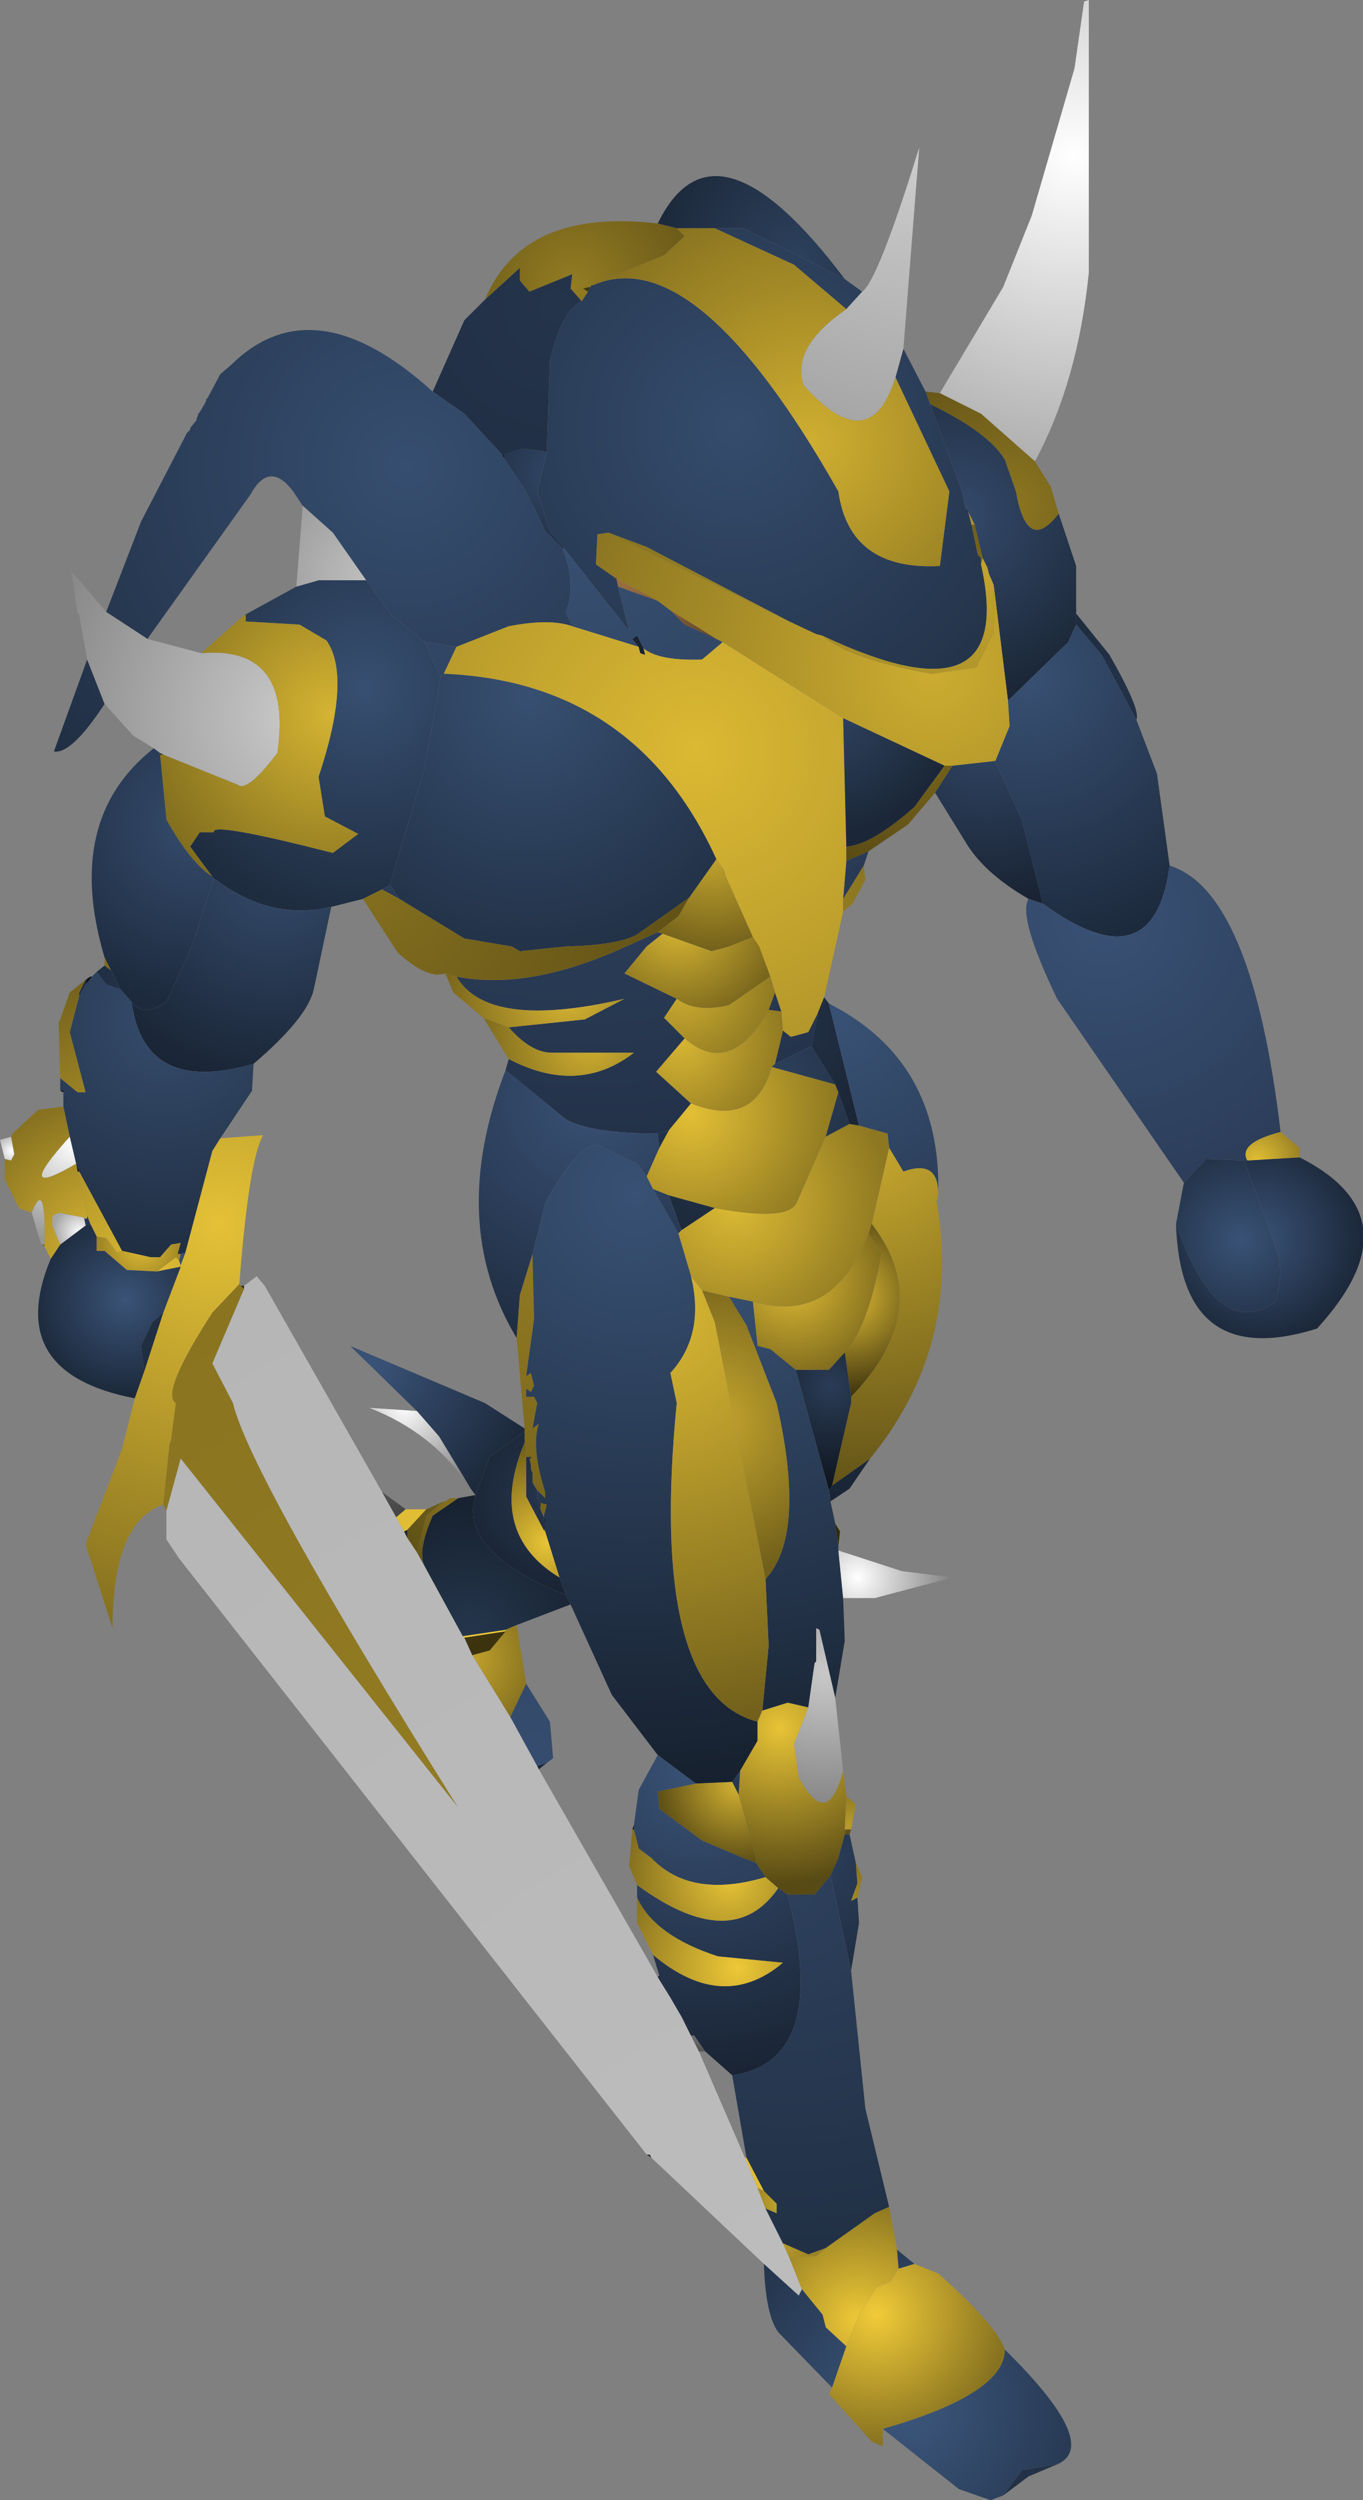 <?xml version="1.0" encoding="UTF-8" standalone="no"?>
<svg xmlns:ffdec="https://www.free-decompiler.com/flash" xmlns:xlink="http://www.w3.org/1999/xlink" ffdec:objectType="shape" height="78.85px" width="43.0px" xmlns="http://www.w3.org/2000/svg">
  <rect width="100%" height="100%" fill="#808080" stroke="none"/>
  <g transform="matrix(1.0, 0.0, 0.0, 1.0, 21.05, 61.3)">
    <path d="M8.6 -48.9 L10.6 -52.25 11.5 -54.5 12.85 -59.15 13.15 -61.25 13.3 -61.3 13.3 -52.7 Q12.95 -49.25 11.6 -46.75 L9.9 -48.25 8.6 -48.9" fill="url(#gradient0)" fill-rule="evenodd" stroke="none"/>
    <path d="M8.6 -48.9 L9.9 -48.25 11.6 -46.75 12.1 -45.95 12.35 -45.1 Q11.35 -43.8 11.0 -45.8 L10.65 -46.8 Q10.15 -47.65 8.3 -48.55 L8.15 -48.95 8.6 -48.9" fill="url(#gradient1)" fill-rule="evenodd" stroke="none"/>
    <path d="M-2.7 -51.8 L-2.5 -52.1 -2.45 -52.25 -2.4 -52.25 -2.35 -52.25 -2.35 -52.3 Q0.9 -53.75 5.4 -45.8 5.75 -43.3 8.6 -43.45 L8.9 -45.8 7.2 -49.4 7.45 -50.3 8.15 -48.95 8.3 -48.55 9.3 -45.8 9.4 -45.3 9.5 -45.2 9.5 -45.15 9.6 -44.75 9.8 -43.8 9.9 -43.7 9.9 -43.5 Q11.05 -38.35 4.9 -41.25 L4.7 -41.3 3.85 -41.7 -0.65 -44.05 -1.85 -44.5 -2.2 -44.45 -2.25 -43.5 -1.6 -43.05 -1.55 -42.8 -1.2 -41.4 -3.25 -44.0 -3.7 -44.55 -4.1 -45.8 -3.8 -47.05 -3.7 -49.95 Q-3.3 -51.55 -2.7 -51.8 M5.65 -51.55 L4.0 -52.95 1.5 -54.1 2.4 -54.1 5.6 -52.5 6.15 -52.1 5.65 -51.55" fill="url(#gradient2)" fill-rule="evenodd" stroke="none"/>
    <path d="M7.2 -49.4 Q6.4 -46.8 4.3 -49.15 3.9 -50.35 5.65 -51.55 L6.15 -52.1 Q6.65 -52.45 7.95 -56.65 L7.45 -50.3 7.2 -49.4" fill="url(#gradient3)" fill-rule="evenodd" stroke="none"/>
    <path d="M0.3 -54.1 L-0.3 -54.25 Q1.5 -57.95 5.6 -52.5 L2.4 -54.1 1.5 -54.1 0.3 -54.1" fill="url(#gradient4)" fill-rule="evenodd" stroke="none"/>
    <path d="M-2.7 -51.8 L-3.05 -52.2 -3.0 -52.65 -4.35 -52.1 -4.65 -52.45 -4.65 -52.85 -5.75 -51.85 Q-4.55 -54.75 -0.3 -54.25 L0.3 -54.1 0.55 -53.85 -0.1 -53.25 -2.4 -52.3 -2.4 -52.25 -2.45 -52.25 -2.65 -52.2 -2.5 -52.1 -2.7 -51.8" fill="url(#gradient5)" fill-rule="evenodd" stroke="none"/>
    <path d="M-5.75 -51.85 L-4.65 -52.85 -4.65 -52.45 -4.35 -52.1 -3.0 -52.65 -3.05 -52.2 -2.7 -51.8 Q-3.3 -51.55 -3.7 -49.95 L-3.8 -47.05 -4.55 -47.15 -5.15 -46.95 -5.2 -46.95 -6.4 -48.25 -7.4 -48.95 -6.4 -51.2 -5.75 -51.85" fill="url(#gradient6)" fill-rule="evenodd" stroke="none"/>
    <path d="M-2.5 -52.1 L-2.65 -52.2 -2.45 -52.25 -2.5 -52.1" fill="url(#gradient7)" fill-rule="evenodd" stroke="none"/>
    <path d="M-2.4 -52.3 L-0.1 -53.25 0.55 -53.85 0.3 -54.1 1.5 -54.1 4.0 -52.95 5.65 -51.55 Q3.9 -50.35 4.3 -49.15 6.4 -46.8 7.2 -49.4 L8.9 -45.8 8.6 -43.45 Q5.75 -43.3 5.4 -45.8 0.9 -53.75 -2.35 -52.3 L-2.4 -52.3" fill="url(#gradient8)" fill-rule="evenodd" stroke="none"/>
    <path d="M-2.4 -52.25 L-2.4 -52.3 -2.35 -52.3 -2.35 -52.25 -2.4 -52.25" fill="url(#gradient9)" fill-rule="evenodd" stroke="none"/>
    <path d="M-7.4 -48.95 L-6.4 -48.25 -5.2 -46.95 -5.15 -46.85 -4.45 -45.8 -3.85 -44.55 -3.3 -44.0 Q-2.85 -42.85 -3.2 -42.0 L-3.0 -41.55 Q-3.7 -41.8 -5.0 -41.55 L-6.65 -40.9 -7.65 -41.05 -8.7 -41.9 -9.5 -43.0 -10.55 -44.5 -11.5 -45.35 -11.8 -45.8 Q-12.55 -46.8 -13.15 -45.7 L-16.4 -41.15 -17.7 -42.0 -16.6 -44.85 -15.15 -47.65 -15.05 -47.75 -15.05 -47.8 -14.85 -48.05 -14.85 -48.1 -14.8 -48.2 -14.8 -48.25 -14.75 -48.3 -14.6 -48.55 -14.55 -48.65 -14.55 -48.7 -14.5 -48.75 -14.1 -49.5 -13.75 -49.8 Q-11.15 -52.35 -7.4 -48.95 M-17.75 -39.1 Q-18.8 -37.5 -19.35 -37.6 L-18.3 -40.5 -17.75 -39.1" fill="url(#gradient10)" fill-rule="evenodd" stroke="none"/>
    <path d="M-16.2 -37.7 L-16.85 -38.1 -17.75 -39.1 -18.3 -40.5 -18.55 -41.9 -18.6 -41.95 -18.8 -43.3 -17.7 -42.0 -16.4 -41.15 -14.7 -40.7 Q-11.8 -40.95 -12.3 -37.55 -13.25 -36.3 -13.55 -36.55 L-15.9 -37.5 -16.0 -37.55 -16.2 -37.7" fill="url(#gradient11)" fill-rule="evenodd" stroke="none"/>
    <path d="M-5.15 -46.95 L-4.55 -47.15 -3.8 -47.05 -4.1 -45.8 -3.7 -44.55 -3.25 -44.0 -3.3 -44.0 -3.85 -44.55 -4.45 -45.8 -5.15 -46.85 -5.15 -46.95" fill="url(#gradient12)" fill-rule="evenodd" stroke="none"/>
    <path d="M-5.2 -46.95 L-5.15 -46.95 -5.15 -46.85 -5.2 -46.95" fill="url(#gradient13)" fill-rule="evenodd" stroke="none"/>
    <path d="M12.35 -45.1 L12.9 -43.45 12.9 -41.95 12.9 -41.6 12.65 -41.05 10.75 -39.2 10.3 -42.85 10.15 -43.2 10.1 -43.4 9.95 -43.7 9.7 -44.75 9.5 -45.15 9.5 -45.2 9.4 -45.3 9.3 -45.8 8.3 -48.55 Q10.15 -47.65 10.65 -46.8 L11.0 -45.8 Q11.35 -43.8 12.35 -45.1" fill="url(#gradient14)" fill-rule="evenodd" stroke="none"/>
    <path d="M9.5 -45.15 L9.7 -44.75 9.6 -44.75 9.5 -45.15" fill="url(#gradient15)" fill-rule="evenodd" stroke="none"/>
    <path d="M9.7 -44.75 L9.95 -43.7 9.9 -43.5 9.9 -43.7 9.8 -43.8 9.6 -44.75 9.7 -44.75" fill="url(#gradient16)" fill-rule="evenodd" stroke="none"/>
    <path d="M6.35 -34.45 L6.2 -34.0 5.55 -32.95 5.65 -34.15 6.35 -34.45 M-0.3 -42.35 L0.1 -42.05 0.55 -41.6 1.55 -41.15 1.75 -41.05 1.1 -40.5 Q-0.25 -40.45 -0.75 -40.85 L-0.95 -41.25 -1.1 -41.15 -0.9 -40.9 -3.0 -41.55 -3.2 -42.0 Q-2.85 -42.85 -3.3 -44.0 L-3.25 -44.0 -1.2 -41.4 -1.55 -42.8 -0.3 -42.35 M-0.3 -31.9 L-0.15 -31.85 -0.65 -31.45 -1.35 -30.6 0.3 -29.8 -0.1 -29.2 0.55 -28.55 -0.35 -27.5 0.75 -26.5 0.05 -25.65 -0.3 -25.55 Q-2.4 -25.55 -3.2 -26.0 L-5.1 -27.55 -5.0 -27.9 Q-2.8 -26.75 -1.05 -28.1 L-3.65 -28.1 Q-4.3 -28.1 -5.0 -28.9 L-2.6 -29.15 -1.35 -29.8 Q-5.65 -28.8 -6.65 -30.5 -4.35 -30.05 -1.3 -31.45 L-0.3 -31.9 M-6.65 -40.9 L-7.05 -40.05 -7.15 -39.95 -7.65 -41.05 -6.65 -40.9 M-9.0 -33.25 L-8.75 -33.4 -8.45 -32.95 -9.0 -33.25 M4.75 -29.35 L4.55 -28.3 3.4 -27.75 3.65 -28.8 3.9 -28.6 4.45 -28.75 4.75 -29.35 M3.2 -29.45 L3.4 -30.0 3.6 -29.4 3.2 -29.45" fill="url(#gradient17)" fill-rule="evenodd" stroke="none"/>
    <path d="M5.55 -32.55 L4.95 -29.85 4.75 -29.35 4.45 -28.75 3.9 -28.6 3.65 -28.8 3.6 -29.4 3.4 -30.0 3.25 -30.5 2.9 -31.45 2.7 -31.75 1.85 -33.65 1.8 -33.85 1.55 -34.2 Q-1.0 -39.8 -7.05 -40.05 L-6.65 -40.9 -5.0 -41.55 Q-3.7 -41.8 -3.0 -41.55 L-0.9 -40.9 -0.85 -40.7 -0.7 -40.65 -0.75 -40.85 Q-0.25 -40.45 1.1 -40.5 L1.75 -41.05 5.55 -38.65 5.65 -34.6 5.65 -34.15 5.55 -32.95 5.55 -32.55" fill="url(#gradient18)" fill-rule="evenodd" stroke="none"/>
    <path d="M-9.5 -43.0 L-8.7 -41.9 -7.65 -41.05 -7.15 -39.95 -7.65 -37.1 -8.75 -33.4 -9.0 -33.25 -9.6 -32.95 -10.6 -32.7 Q-12.55 -32.25 -14.3 -33.6 L-14.35 -33.65 -15.05 -34.6 -14.75 -35.05 -14.3 -35.05 Q-14.45 -35.4 -10.55 -34.4 L-9.75 -35.0 -10.8 -35.55 -11.0 -36.8 Q-9.95 -39.95 -10.75 -41.1 L-11.6 -41.6 -13.3 -41.7 -13.3 -41.9 -13.25 -41.95 -11.7 -42.8 -11.0 -43.0 -9.5 -43.0" fill="url(#gradient19)" fill-rule="evenodd" stroke="none"/>
    <path d="M-11.5 -45.35 L-10.55 -44.5 -9.5 -43.0 -11.0 -43.0 -11.7 -42.8 -11.5 -45.35" fill="url(#gradient20)" fill-rule="evenodd" stroke="none"/>
    <path d="M12.9 -41.95 L13.95 -40.65 Q14.95 -38.9 14.8 -38.6 L13.7 -40.65 12.9 -41.6 12.9 -41.95" fill="url(#gradient21)" fill-rule="evenodd" stroke="none"/>
    <path d="M14.8 -38.6 L15.45 -36.9 15.85 -34.0 Q15.35 -30.25 11.85 -32.8 L11.2 -35.4 10.35 -37.3 10.8 -38.4 10.75 -39.2 12.65 -41.05 12.9 -41.6 13.7 -40.65 14.8 -38.6" fill="url(#gradient22)" fill-rule="evenodd" stroke="none"/>
    <path d="M10.3 -42.85 L10.75 -39.2 10.8 -38.4 10.35 -37.3 9.0 -37.15 8.75 -37.15 5.55 -38.65 1.75 -41.05 1.55 -41.15 0.1 -42.05 -0.3 -42.35 -1.6 -43.05 -2.25 -43.5 -2.2 -44.45 -1.85 -44.5 3.85 -41.7 4.7 -41.3 4.9 -41.25 Q5.75 -40.5 8.35 -40.05 L9.75 -40.25 10.3 -41.35 10.3 -42.85" fill="url(#gradient23)" fill-rule="evenodd" stroke="none"/>
    <path d="M9.95 -43.7 L10.1 -43.4 10.15 -43.2 10.3 -42.85 10.3 -41.35 9.75 -40.25 8.35 -40.05 Q5.75 -40.5 4.9 -41.25 11.05 -38.35 9.9 -43.5 L9.95 -43.7 M3.85 -41.7 L-1.85 -44.5 -0.65 -44.05 3.85 -41.7" fill="url(#gradient24)" fill-rule="evenodd" stroke="none"/>
    <path d="M-1.6 -43.05 L-0.3 -42.35 -1.55 -42.8 -1.6 -43.05" fill="url(#gradient25)" fill-rule="evenodd" stroke="none"/>
    <path d="M-13.25 -41.95 L-13.3 -41.9 -13.35 -41.9 -13.25 -41.95" fill="url(#gradient26)" fill-rule="evenodd" stroke="none"/>
    <path d="M-13.3 -41.9 L-13.3 -41.7 -11.6 -41.6 -10.75 -41.1 Q-9.95 -39.95 -11.0 -36.8 L-10.8 -35.55 -9.75 -35.0 -10.55 -34.4 Q-14.45 -35.4 -14.3 -35.05 L-14.75 -35.05 -15.05 -34.6 -14.35 -33.65 Q-15.05 -34.1 -15.8 -35.45 L-16.0 -37.5 -15.9 -37.5 -13.55 -36.55 Q-13.25 -36.3 -12.3 -37.55 -11.8 -40.95 -14.7 -40.7 L-13.35 -41.9 -13.3 -41.9" fill="url(#gradient27)" fill-rule="evenodd" stroke="none"/>
    <path d="M-15.9 -37.5 L-16.0 -37.5 -16.0 -37.55 -15.9 -37.5" fill="url(#gradient28)" fill-rule="evenodd" stroke="none"/>
    <path d="M-17.75 -31.1 Q-19.05 -35.45 -16.2 -37.7 L-16.0 -37.55 -16.0 -37.5 -15.8 -35.45 Q-15.05 -34.1 -14.35 -33.65 L-14.3 -33.6 -15.0 -31.45 -15.8 -29.7 Q-16.55 -29.2 -16.9 -29.7 L-17.25 -30.1 -17.55 -30.7 -17.75 -31.1" fill="url(#gradient29)" fill-rule="evenodd" stroke="none"/>
    <path d="M0.1 -42.05 L1.55 -41.15 0.55 -41.6 0.1 -42.05" fill="url(#gradient30)" fill-rule="evenodd" stroke="none"/>
    <path d="M-0.9 -40.9 L-1.1 -41.15 -0.95 -41.25 -0.75 -40.85 -0.7 -40.65 -0.85 -40.7 -0.9 -40.9" fill="url(#gradient31)" fill-rule="evenodd" stroke="none"/>
    <path d="M5.55 -38.65 L8.75 -37.15 7.8 -35.85 Q6.45 -34.65 5.65 -34.6 L5.55 -38.65" fill="url(#gradient32)" fill-rule="evenodd" stroke="none"/>
    <path d="M8.45 -36.3 L7.6 -35.3 6.35 -34.45 5.65 -34.15 5.65 -34.6 Q6.45 -34.65 7.8 -35.85 L8.75 -37.15 9.0 -37.15 8.45 -36.3" fill="url(#gradient33)" fill-rule="evenodd" stroke="none"/>
    <path d="M1.55 -34.2 L0.7 -33.0 -0.85 -31.9 Q-1.35 -31.5 -3.2 -31.45 L-4.65 -31.3 -4.9 -31.45 -6.4 -31.7 -8.45 -32.95 -8.75 -33.4 -7.65 -37.1 -7.15 -39.95 -7.05 -40.05 Q-1.0 -39.8 1.55 -34.2" fill="url(#gradient34)" fill-rule="evenodd" stroke="none"/>
    <path d="M0.7 -33.0 L0.35 -32.4 -0.3 -31.9 -1.3 -31.45 Q-4.35 -30.05 -6.65 -30.5 L-7.0 -30.6 Q-7.55 -30.4 -8.5 -31.25 L-9.6 -32.95 -9.0 -33.25 -8.45 -32.95 -6.4 -31.7 -4.9 -31.45 -4.65 -31.3 -3.2 -31.45 Q-1.35 -31.5 -0.85 -31.9 L0.7 -33.0" fill="url(#gradient35)" fill-rule="evenodd" stroke="none"/>
    <path d="M-14.3 -33.6 Q-12.55 -32.25 -10.6 -32.7 L-11.15 -30.1 Q-11.35 -29.2 -13.05 -27.75 -16.5 -26.75 -16.9 -29.7 -16.55 -29.2 -15.8 -29.7 L-15.0 -31.45 -14.3 -33.6" fill="url(#gradient36)" fill-rule="evenodd" stroke="none"/>
    <path d="M11.4 -32.95 Q10.1 -33.7 9.5 -34.6 L8.45 -36.3 9.0 -37.15 10.35 -37.3 11.2 -35.4 11.85 -32.8 11.4 -32.95" fill="url(#gradient37)" fill-rule="evenodd" stroke="none"/>
    <path d="M15.85 -34.0 Q18.45 -33.2 19.35 -25.6 18.0 -25.25 18.3 -24.7 L18.2 -24.7 17.0 -24.75 16.3 -24.0 12.3 -29.8 Q11.05 -32.4 11.4 -32.95 L11.85 -32.8 Q15.35 -30.25 15.85 -34.0" fill="url(#gradient38)" fill-rule="evenodd" stroke="none"/>
    <path d="M16.05 -22.7 L16.3 -24.0 17.0 -24.75 18.2 -24.7 19.15 -22.1 Q19.5 -21.35 19.2 -20.25 17.35 -18.95 16.05 -22.7" fill="url(#gradient39)" fill-rule="evenodd" stroke="none"/>
    <path d="M19.95 -24.8 Q23.7 -22.9 20.5 -19.4 16.2 -18.05 16.05 -22.7 17.35 -18.95 19.2 -20.25 19.5 -21.35 19.15 -22.1 L18.2 -24.7 18.3 -24.7 19.95 -24.8" fill="url(#gradient40)" fill-rule="evenodd" stroke="none"/>
    <path d="M2.7 -31.75 L1.95 -31.45 1.4 -31.3 -0.15 -31.85 -0.3 -31.9 0.35 -32.4 0.7 -33.0 1.55 -34.2 1.8 -33.85 1.85 -33.65 2.7 -31.75" fill="url(#gradient41)" fill-rule="evenodd" stroke="none"/>
    <path d="M-0.15 -31.85 L1.4 -31.3 1.95 -31.45 2.7 -31.75 2.9 -31.45 3.25 -30.5 1.95 -29.6 Q0.9 -29.35 0.3 -29.8 L-1.35 -30.6 -0.65 -31.45 -0.15 -31.85" fill="url(#gradient42)" fill-rule="evenodd" stroke="none"/>
    <path d="M6.2 -34.0 L6.25 -33.55 5.85 -32.8 5.55 -32.55 5.55 -32.95 6.2 -34.0" fill="url(#gradient43)" fill-rule="evenodd" stroke="none"/>
    <path d="M0.3 -29.8 Q0.9 -29.35 1.95 -29.6 L3.25 -30.5 3.4 -30.0 3.2 -29.45 Q2.0 -27.3 0.55 -28.55 L-0.1 -29.2 0.3 -29.8" fill="url(#gradient44)" fill-rule="evenodd" stroke="none"/>
    <path d="M3.3 -27.65 Q2.75 -25.7 0.75 -26.5 L-0.35 -27.5 0.55 -28.55 Q2.0 -27.3 3.2 -29.45 L3.6 -29.4 3.65 -28.8 3.4 -27.75 3.3 -27.65" fill="url(#gradient45)" fill-rule="evenodd" stroke="none"/>
    <path d="M0.05 -25.65 L0.75 -26.5 Q2.75 -25.7 3.3 -27.65 L5.3 -27.1 5.4 -26.85 5.0 -25.45 4.1 -23.4 Q3.85 -22.75 1.5 -23.2 L0.05 -23.6 -0.45 -23.8 -0.65 -24.2 -0.25 -25.1 0.05 -25.65" fill="url(#gradient46)" fill-rule="evenodd" stroke="none"/>
    <path d="M0.05 -25.65 L-0.25 -25.1 -0.3 -25.55 0.05 -25.65 M0.05 -23.6 L1.5 -23.2 0.45 -22.5 0.05 -23.6 M5.0 -25.45 L5.4 -26.85 5.75 -25.85 5.0 -25.45 M5.3 -27.1 L3.3 -27.65 3.4 -27.75 4.55 -28.3 5.3 -27.1" fill="url(#gradient47)" fill-rule="evenodd" stroke="none"/>
    <path d="M-0.25 -25.1 L-0.65 -24.2 -0.95 -24.6 -2.25 -25.2 Q-2.9 -25.1 -3.85 -23.35 L-4.25 -21.75 -4.65 -20.45 -4.75 -19.1 Q-6.95 -22.75 -5.1 -27.55 L-3.2 -26.0 Q-2.4 -25.55 -0.3 -25.55 L-0.25 -25.1 M-0.45 -23.8 L0.05 -23.6 0.45 -22.5 0.35 -22.4 -0.45 -23.8" fill="url(#gradient48)" fill-rule="evenodd" stroke="none"/>
    <path d="M-5.8 -29.2 L-5.0 -28.9 Q-4.3 -28.1 -3.65 -28.1 L-1.05 -28.1 Q-2.8 -26.75 -5.0 -27.9 L-5.8 -29.2" fill="url(#gradient49)" fill-rule="evenodd" stroke="none"/>
    <path d="M-7.0 -30.6 L-6.65 -30.5 Q-5.65 -28.8 -1.35 -29.8 L-2.6 -29.15 -5.0 -28.9 -5.8 -29.2 -6.75 -30.0 -7.0 -30.6" fill="url(#gradient50)" fill-rule="evenodd" stroke="none"/>
    <path d="M-19.05 -26.4 L-19.05 -26.85 -19.05 -26.9 -19.15 -26.9 -19.15 -27.3 -18.6 -26.85 -18.35 -26.85 -18.85 -28.75 -18.55 -29.9 -18.5 -30.0 -18.35 -30.25 -18.15 -30.5 -18.0 -30.65 -17.7 -30.25 -17.25 -30.1 -16.9 -29.7 Q-16.5 -26.75 -13.05 -27.75 L-13.1 -26.9 -14.1 -25.4 -14.35 -25.0 -15.2 -21.8 -15.35 -21.75 -15.45 -21.75 -15.35 -22.1 -15.65 -22.05 -16.0 -21.65 -16.3 -21.65 -17.2 -21.85 -18.55 -24.35 -18.65 -24.6 -18.85 -25.45 -19.05 -26.4" fill="url(#gradient51)" fill-rule="evenodd" stroke="none"/>
    <path d="M-18.0 -30.65 L-17.75 -30.85 -17.55 -30.7 -17.25 -30.1 -17.7 -30.25 -18.0 -30.65" fill="url(#gradient52)" fill-rule="evenodd" stroke="none"/>
    <path d="M-17.75 -30.85 L-17.75 -31.1 -17.55 -30.7 -17.75 -30.85" fill="url(#gradient53)" fill-rule="evenodd" stroke="none"/>
    <path d="M-18.2 -30.5 L-18.15 -30.5 -18.35 -30.25 -18.3 -30.4 -18.2 -30.5 M-18.55 -29.9 L-18.55 -30.0 -18.5 -30.0 -18.55 -29.9" fill="url(#gradient54)" fill-rule="evenodd" stroke="none"/>
    <path d="M-18.35 -30.4 L-18.2 -30.5 -18.3 -30.4 -18.35 -30.4" fill="url(#gradient55)" fill-rule="evenodd" stroke="none"/>
    <path d="M-18.55 -30.0 L-18.35 -30.4 -18.3 -30.4 -18.35 -30.25 -18.5 -30.0 -18.55 -30.0" fill="url(#gradient56)" fill-rule="evenodd" stroke="none"/>
    <path d="M-19.15 -27.3 L-19.2 -29.05 -19.15 -29.05 -19.15 -29.15 -18.85 -30.0 -18.35 -30.4 -18.55 -30.0 -18.55 -29.9 -18.85 -28.75 -18.35 -26.85 -18.6 -26.85 -19.15 -27.3 M-18.55 -24.35 L-17.2 -21.85 -17.35 -21.8 -17.7 -22.25 -18.0 -22.3 -18.2 -22.7 -18.3 -22.95 -18.6 -24.35 -18.55 -24.35 M-16.1 -21.2 L-15.5 -21.65 -15.4 -21.55 -15.35 -21.4 -15.35 -21.35 -16.1 -21.2" fill="url(#gradient57)" fill-rule="evenodd" stroke="none"/>
    <path d="M-19.2 -29.05 L-19.15 -29.15 -19.15 -29.05 -19.2 -29.05" fill="url(#gradient58)" fill-rule="evenodd" stroke="none"/>
    <path d="M-19.05 -26.85 L-19.15 -26.9 -19.05 -26.9 -19.05 -26.85 M-18.65 -24.6 L-18.55 -24.35 -18.6 -24.35 -18.65 -24.6" fill="url(#gradient59)" fill-rule="evenodd" stroke="none"/>
    <path d="M4.95 -29.85 L5.1 -29.65 6.05 -25.8 5.75 -25.85 5.4 -26.85 5.3 -27.1 4.55 -28.3 4.75 -29.35 4.95 -29.85" fill="url(#gradient60)" fill-rule="evenodd" stroke="none"/>
    <path d="M5.1 -29.65 Q8.65 -27.85 8.55 -23.65 8.55 -24.75 7.45 -24.35 L7.0 -25.1 6.95 -25.55 6.05 -25.8 5.1 -29.65 M6.4 -15.3 L5.75 -14.35 5.15 -13.95 5.1 -14.3 5.2 -14.45 6.4 -15.3" fill="url(#gradient61)" fill-rule="evenodd" stroke="none"/>
    <path d="M8.55 -23.65 L8.5 -23.4 Q9.3 -18.85 6.4 -15.3 L5.2 -14.45 5.8 -17.05 5.8 -17.25 Q8.5 -20.05 6.45 -22.7 L7.0 -25.1 7.45 -24.35 Q8.55 -24.75 8.55 -23.65" fill="url(#gradient62)" fill-rule="evenodd" stroke="none"/>
    <path d="M1.5 -23.2 Q3.85 -22.75 4.1 -23.4 L5.0 -25.45 5.75 -25.85 6.05 -25.8 6.95 -25.55 7.0 -25.1 6.45 -22.7 6.35 -22.4 Q5.25 -19.5 2.7 -20.25 L1.95 -20.4 1.1 -20.6 0.75 -21.05 0.35 -22.4 0.45 -22.5 1.5 -23.2" fill="url(#gradient63)" fill-rule="evenodd" stroke="none"/>
    <path d="M-15.9 -13.85 Q-17.5 -13.3 -17.5 -9.95 L-18.35 -12.6 -17.2 -15.6 -16.8 -17.2 -16.5 -18.05 -15.9 -19.9 -15.35 -21.35 -15.35 -21.4 -15.2 -21.8 -14.35 -25.0 -14.1 -25.4 -12.75 -25.5 Q-13.2 -24.7 -13.5 -20.8 L-14.35 -19.9 Q-16.0 -17.35 -15.5 -17.05 L-15.65 -15.9 -15.7 -15.75 -15.9 -13.85" fill="url(#gradient64)" fill-rule="evenodd" stroke="none"/>
    <path d="M-15.8 -13.65 L-15.9 -13.85 -15.7 -15.75 -15.65 -15.9 -15.5 -17.05 Q-16.0 -17.35 -14.35 -19.9 L-13.5 -20.8 -13.45 -20.75 -13.35 -20.65 -14.35 -18.3 -13.7 -17.05 Q-13.15 -14.75 -6.6 -4.3 L-15.35 -15.3 -15.8 -13.65" fill="url(#gradient65)" fill-rule="evenodd" stroke="none"/>
    <path d="M-16.8 -17.2 Q-20.95 -18.0 -19.45 -21.6 L-19.15 -22.05 -18.35 -22.65 -18.2 -22.7 -18.0 -22.3 -18.0 -21.85 -17.75 -21.85 -17.05 -21.25 -16.1 -21.2 -15.35 -21.35 -15.9 -19.9 -16.25 -19.6 -16.6 -18.85 -16.5 -18.05 -16.8 -17.2" fill="url(#gradient66)" fill-rule="evenodd" stroke="none"/>
    <path d="M-18.2 -22.7 L-18.35 -22.65 -18.4 -22.9 Q-18.3 -22.8 -18.3 -22.95 L-18.2 -22.7 M-15.9 -19.9 L-16.5 -18.05 -16.6 -18.85 -16.25 -19.6 -15.9 -19.9" fill="url(#gradient67)" fill-rule="evenodd" stroke="none"/>
    <path d="M-15.35 -21.75 L-15.2 -21.8 -15.35 -21.4 -15.4 -21.55 -15.35 -21.75" fill="url(#gradient68)" fill-rule="evenodd" stroke="none"/>
    <path d="M-4.25 -21.75 L-4.2 -19.7 -4.45 -17.9 -4.3 -18.0 -4.2 -17.6 -4.3 -17.4 -4.45 -17.5 -4.45 -17.25 -4.2 -17.25 -4.1 -17.05 -4.25 -16.25 -4.05 -16.4 Q-4.3 -15.65 -3.85 -14.25 L-3.85 -14.05 -4.1 -14.3 -4.2 -14.45 -4.25 -14.55 -4.25 -14.85 -4.3 -14.95 -4.3 -15.1 -4.35 -15.3 -4.3 -15.3 -4.3 -15.35 -4.35 -15.35 -4.45 -15.35 -4.45 -15.55 -4.5 -15.8 -4.5 -16.15 -4.5 -16.25 -4.75 -19.1 -4.65 -20.45 -4.25 -21.75 M-4.0 -13.9 L-3.8 -13.85 -3.9 -13.45 -4.0 -13.7 -4.0 -13.9 M-3.85 -13.05 L-3.85 -13.0 -3.9 -13.05 -3.85 -13.05" fill="url(#gradient69)" fill-rule="evenodd" stroke="none"/>
    <path d="M-0.65 -24.2 L-0.45 -23.8 0.35 -22.4 0.75 -21.05 Q1.2 -19.2 0.1 -18.0 L0.3 -17.05 Q-0.6 -7.9 2.85 -7.0 L2.85 -6.4 2.3 -5.45 2.05 -5.1 0.9 -5.05 -0.3 -5.95 -1.75 -7.85 -3.05 -10.7 -3.2 -11.0 -3.4 -11.55 -3.85 -13.0 -3.85 -13.05 -3.85 -13.2 -3.85 -13.4 -3.9 -13.4 -3.9 -13.45 -3.8 -13.85 -4.0 -13.9 -4.05 -13.9 -4.05 -13.95 -4.1 -14.05 -4.1 -14.25 -4.1 -14.3 -3.85 -14.05 -3.85 -14.25 Q-4.3 -15.65 -4.05 -16.4 L-4.25 -16.25 -4.1 -17.05 -4.2 -17.25 -4.45 -17.25 -4.45 -17.5 -4.3 -17.4 -4.2 -17.6 -4.3 -18.0 -4.45 -17.9 -4.2 -19.7 -4.25 -21.75 -3.85 -23.35 Q-2.9 -25.1 -2.25 -25.2 L-0.95 -24.6 -0.65 -24.2" fill="url(#gradient70)" fill-rule="evenodd" stroke="none"/>
    <path d="M-19.45 -21.6 L-19.65 -22.0 -19.65 -22.05 Q-19.6 -24.2 -20.05 -23.05 L-20.45 -23.2 -20.9 -24.1 -20.9 -24.75 -20.7 -24.7 -20.6 -24.9 -20.7 -25.45 -20.65 -25.55 -19.85 -26.3 -19.05 -26.4 -18.85 -25.45 Q-20.7 -23.4 -18.65 -24.6 L-18.6 -24.35 -18.3 -22.95 Q-18.3 -22.8 -18.4 -22.9 L-19.2 -23.05 -19.4 -22.95 -19.4 -22.65 -19.15 -22.05 -19.45 -21.6" fill="url(#gradient71)" fill-rule="evenodd" stroke="none"/>
    <path d="M-20.9 -24.75 L-21.05 -25.35 -20.7 -25.45 -20.6 -24.9 -20.7 -24.7 -20.9 -24.75" fill="url(#gradient72)" fill-rule="evenodd" stroke="none"/>
    <path d="M-19.75 -22.05 L-20.05 -23.05 Q-19.6 -24.2 -19.65 -22.05 L-19.75 -22.05 M-18.85 -25.45 L-18.65 -24.6 Q-20.7 -23.4 -18.85 -25.45" fill="url(#gradient73)" fill-rule="evenodd" stroke="none"/>
    <path d="M-19.65 -22.0 L-19.75 -22.05 -19.65 -22.05 -19.65 -22.0" fill="url(#gradient74)" fill-rule="evenodd" stroke="none"/>
    <path d="M19.35 -25.6 L19.95 -25.1 19.95 -24.8 18.3 -24.7 Q18.0 -25.25 19.35 -25.6" fill="url(#gradient75)" fill-rule="evenodd" stroke="none"/>
    <path d="M-17.2 -21.85 L-16.3 -21.65 -16.0 -21.65 -15.65 -22.05 -15.35 -22.1 -15.45 -21.75 -15.35 -21.75 -15.4 -21.55 -15.5 -21.65 -16.1 -21.2 -17.05 -21.25 -17.75 -21.85 -18.0 -21.85 -18.0 -22.3 -17.7 -22.25 -17.35 -21.8 -17.2 -21.85" fill="url(#gradient76)" fill-rule="evenodd" stroke="none"/>
    <path d="M-18.4 -22.9 L-18.35 -22.65 -19.15 -22.05 -19.4 -22.65 -19.4 -22.95 -19.2 -23.05 -18.4 -22.9" fill="url(#gradient77)" fill-rule="evenodd" stroke="none"/>
    <path d="M6.45 -22.7 Q8.5 -20.05 5.8 -17.25 L5.6 -18.65 Q6.35 -19.45 6.75 -21.75 L6.35 -22.4 6.45 -22.7" fill="url(#gradient78)" fill-rule="evenodd" stroke="none"/>
    <path d="M5.8 -17.25 L5.8 -17.05 5.2 -14.45 5.1 -14.3 4.05 -18.1 5.1 -18.1 5.6 -18.65 5.8 -17.25" fill="url(#gradient79)" fill-rule="evenodd" stroke="none"/>
    <path d="M6.35 -22.4 L6.75 -21.75 Q6.35 -19.45 5.6 -18.65 L5.1 -18.1 4.05 -18.1 3.25 -18.75 2.85 -18.85 2.7 -20.25 Q5.25 -19.5 6.35 -22.4" fill="url(#gradient80)" fill-rule="evenodd" stroke="none"/>
    <path d="M5.15 -13.95 L5.3 -13.25 5.4 -12.55 5.4 -12.4 5.55 -10.9 5.6 -9.55 5.3 -7.75 4.8 -9.9 4.7 -9.95 4.7 -8.9 4.65 -8.85 4.45 -7.45 3.8 -7.6 3.0 -7.35 3.2 -9.4 3.1 -11.5 Q4.4 -12.9 3.45 -17.05 L2.5 -19.5 1.95 -20.4 2.7 -20.25 2.85 -18.85 3.25 -18.75 4.05 -18.1 5.1 -14.3 5.15 -13.95" fill="url(#gradient81)" fill-rule="evenodd" stroke="none"/>
    <path d="M3.1 -11.5 L1.5 -19.6 1.1 -20.6 1.95 -20.4 2.5 -19.5 3.45 -17.05 Q4.4 -12.9 3.1 -11.5" fill="url(#gradient82)" fill-rule="evenodd" stroke="none"/>
    <path d="M2.85 -7.0 Q-0.6 -7.9 0.3 -17.05 L0.1 -18.0 Q1.2 -19.2 0.75 -21.05 L1.1 -20.6 1.5 -19.6 3.1 -11.5 3.2 -9.4 3.0 -7.35 2.85 -7.0" fill="url(#gradient83)" fill-rule="evenodd" stroke="none"/>
    <path d="M-4.1 -14.3 L-4.1 -14.25 -4.2 -14.45 -4.1 -14.3 M-4.05 -13.9 L-4.0 -13.9 -4.0 -13.7 -4.05 -13.9 M-3.9 -13.4 L-3.85 -13.4 -3.85 -13.2 -3.9 -13.4 M-4.35 -15.35 L-4.3 -15.35 -4.3 -15.3 -4.35 -15.3 -4.35 -15.35" fill="url(#gradient84)" fill-rule="evenodd" stroke="none"/>
    <path d="M-4.1 -14.25 L-4.1 -14.05 -4.05 -13.95 -4.05 -13.9 -4.0 -13.7 -3.9 -13.45 -3.9 -13.4 -3.85 -13.2 -3.85 -13.05 -3.9 -13.05 -4.45 -14.1 -4.45 -15.35 -4.35 -15.35 -4.35 -15.3 -4.3 -15.1 -4.3 -14.95 -4.25 -14.85 -4.25 -14.55 -4.2 -14.45 -4.1 -14.25 M-3.4 -11.55 L-3.2 -11.0 Q-6.6 -12.35 -6.05 -14.15 L-5.6 -15.35 -4.5 -16.15 -4.5 -15.8 Q-5.7 -12.95 -3.4 -11.55" fill="url(#gradient85)" fill-rule="evenodd" stroke="none"/>
    <path d="M-3.85 -13.0 L-3.4 -11.55 Q-5.7 -12.95 -4.5 -15.8 L-4.45 -15.55 -4.45 -15.35 -4.45 -14.1 -3.9 -13.05 -3.85 -13.0" fill="url(#gradient86)" fill-rule="evenodd" stroke="none"/>
    <path d="M-6.05 -14.15 L-6.2 -14.35 -7.2 -16.0 -7.9 -16.8 -10.0 -18.85 -5.75 -17.05 -4.5 -16.25 -4.5 -16.15 -5.6 -15.35 -6.05 -14.15" fill="url(#gradient87)" fill-rule="evenodd" stroke="none"/>
    <path d="M-0.5 6.75 L-0.65 6.65 -0.55 6.65 -0.5 6.75 M-13.45 -20.75 L-13.35 -20.75 -13.35 -20.65 -13.45 -20.75" fill="url(#gradient88)" fill-rule="evenodd" stroke="none"/>
    <path d="M3.05 10.1 L-0.5 6.75 -0.55 6.65 -0.65 6.65 -15.4 -12.15 -15.8 -12.75 -15.8 -13.65 -15.35 -15.3 -6.6 -4.3 Q-13.15 -14.75 -13.7 -17.05 L-14.35 -18.3 -13.35 -20.65 -13.35 -20.75 -12.95 -21.05 -12.7 -20.75 -9.0 -14.25 -8.55 -13.45 -8.3 -13.0 -8.2 -12.8 -7.9 -12.35 -7.65 -11.9 -6.45 -9.7 -6.4 -9.65 -6.15 -9.1 -4.95 -7.15 -4.1 -5.6 -4.05 -5.5 -0.3 1.05 0.1 1.7 0.45 2.3 0.75 2.9 1.0 3.4 2.45 6.75 2.85 7.7 3.1 8.35 3.65 9.45 3.85 9.9 4.25 10.9 4.15 11.1 3.05 10.1" fill="url(#gradient89)" fill-rule="evenodd" stroke="none"/>
    <path d="M-9.0 -14.25 L-8.25 -13.7 -8.55 -13.45 -9.0 -14.25" fill="url(#gradient90)" fill-rule="evenodd" stroke="none"/>
    <path d="M-8.25 -13.7 L-7.6 -13.7 -8.2 -13.05 -8.3 -13.0 -8.55 -13.45 -8.25 -13.7 M-5.1 -9.9 L-5.1 -9.85 -6.4 -9.65 -6.45 -9.7 -5.1 -9.9" fill="url(#gradient91)" fill-rule="evenodd" stroke="none"/>
    <path d="M-6.2 -14.35 Q-7.35 -16.1 -9.4 -16.9 L-7.9 -16.8 -7.2 -16.0 -6.2 -14.35" fill="url(#gradient92)" fill-rule="evenodd" stroke="none"/>
    <path d="M-3.2 -11.0 L-3.05 -10.7 -4.75 -10.05 -5.1 -9.9 -6.45 -9.7 -7.65 -11.9 Q-7.9 -12.35 -7.4 -13.5 L-6.6 -14.05 -6.05 -14.15 Q-6.6 -12.35 -3.2 -11.0 M-8.3 -13.0 L-8.2 -13.05 -8.2 -12.8 -8.3 -13.0" fill="url(#gradient93)" fill-rule="evenodd" stroke="none"/>
    <path d="M-7.05 -13.95 L-7.0 -13.95 -6.85 -14.05 -6.6 -14.05 -7.4 -13.5 Q-7.9 -12.35 -7.65 -11.9 L-7.9 -12.35 -7.6 -13.5 -7.05 -13.95" fill="url(#gradient94)" fill-rule="evenodd" stroke="none"/>
    <path d="M-7.6 -13.7 L-7.05 -13.95 -7.6 -13.5 -7.9 -12.35 -8.2 -12.8 -8.2 -13.05 -7.6 -13.7" fill="url(#gradient95)" fill-rule="evenodd" stroke="none"/>
    <path d="M5.3 -13.25 L5.45 -13.0 5.4 -12.55 5.3 -13.25" fill="url(#gradient96)" fill-rule="evenodd" stroke="none"/>
    <path d="M5.4 -12.4 L7.4 -11.75 9.0 -11.55 6.55 -10.9 5.55 -10.9 5.4 -12.4" fill="url(#gradient97)" fill-rule="evenodd" stroke="none"/>
    <path d="M5.3 -7.75 L5.55 -5.45 Q5.05 -3.55 4.15 -5.25 L4.0 -6.3 4.45 -7.45 4.65 -8.85 4.7 -8.9 4.7 -9.95 4.8 -9.9 5.3 -7.75" fill="url(#gradient98)" fill-rule="evenodd" stroke="none"/>
    <path d="M5.55 -5.45 L5.65 -4.65 5.6 -3.6 5.6 -3.45 5.4 -2.7 5.15 -2.15 4.65 -1.55 3.8 -1.55 3.5 -1.75 3.1 -2.1 2.8 -2.55 2.8 -2.7 2.25 -4.7 2.3 -5.45 2.85 -6.4 2.85 -7.0 3.0 -7.35 3.8 -7.6 4.45 -7.45 4.0 -6.3 4.15 -5.25 Q5.05 -3.55 5.55 -5.45" fill="url(#gradient99)" fill-rule="evenodd" stroke="none"/>
    <path d="M-5.1 -9.85 L-5.1 -9.9 -4.75 -10.05 -4.45 -8.2 -4.95 -7.15 -6.15 -9.1 -5.6 -9.25 -5.1 -9.85" fill="url(#gradient100)" fill-rule="evenodd" stroke="none"/>
    <path d="M-5.1 -9.85 L-5.6 -9.25 -6.15 -9.1 -6.4 -9.65 -5.1 -9.85" fill="url(#gradient101)" fill-rule="evenodd" stroke="none"/>
    <path d="M-4.95 -7.15 L-4.45 -8.2 -3.7 -7.0 -3.6 -5.85 -3.8 -5.7 -4.1 -5.6 -4.95 -7.15" fill="url(#gradient102)" fill-rule="evenodd" stroke="none"/>
    <path d="M5.65 -4.65 L5.95 -4.4 5.8 -3.6 5.6 -3.6 5.65 -4.65" fill="url(#gradient103)" fill-rule="evenodd" stroke="none"/>
    <path d="M5.8 -3.6 L5.75 -3.45 5.6 -3.45 5.6 -3.6 5.8 -3.6" fill="url(#gradient104)" fill-rule="evenodd" stroke="none"/>
    <path d="M2.05 -5.1 L2.3 -5.45 2.25 -4.7 2.05 -5.1" fill="url(#gradient105)" fill-rule="evenodd" stroke="none"/>
    <path d="M0.9 -5.05 L2.05 -5.1 2.25 -4.7 2.8 -2.7 2.8 -2.55 2.4 -2.7 1.1 -3.25 -0.25 -4.25 -0.3 -4.8 0.9 -5.05" fill="url(#gradient106)" fill-rule="evenodd" stroke="none"/>
    <path d="M-0.3 -5.95 L0.9 -5.05 -0.3 -4.8 -0.25 -4.25 1.1 -3.25 2.4 -2.7 2.8 -2.55 3.1 -2.1 Q0.75 -1.4 -0.5 -2.7 L-0.9 -3.0 -1.05 -3.6 -1.05 -3.75 -0.9 -4.85 -0.3 -5.95 M3.5 -1.75 L3.8 -1.55 Q5.15 3.7 2.05 4.15 L1.2 3.4 0.85 2.9 0.45 2.3 0.1 1.7 -0.25 1.0 -0.45 0.35 Q1.75 2.2 3.65 0.6 L1.6 0.4 Q-0.4 -0.25 -0.95 -1.45 L-0.95 -1.85 Q2.05 0.35 3.5 -1.75" fill="url(#gradient107)" fill-rule="evenodd" stroke="none"/>
    <path d="M-1.1 -3.6 L-1.05 -3.75 -1.05 -3.6 -1.1 -3.6" fill="url(#gradient108)" fill-rule="evenodd" stroke="none"/>
    <path d="M3.1 -2.1 L3.5 -1.75 Q2.05 0.35 -0.95 -1.85 L-1.2 -2.45 -1.1 -3.6 -1.05 -3.6 -0.9 -3.0 -0.5 -2.7 Q0.75 -1.4 3.1 -2.1" fill="url(#gradient109)" fill-rule="evenodd" stroke="none"/>
    <path d="M-0.45 0.35 L-0.5 0.25 -0.95 -0.65 -0.95 -1.45 Q-0.4 -0.25 1.6 0.4 L3.65 0.6 Q1.75 2.2 -0.45 0.35" fill="url(#gradient110)" fill-rule="evenodd" stroke="none"/>
    <path d="M-0.3 1.05 L-0.25 1.0 0.1 1.7 -0.3 1.05 M0.85 2.9 L0.75 2.9 0.45 2.3 0.85 2.9" fill="url(#gradient111)" fill-rule="evenodd" stroke="none"/>
    <path d="M-3.8 -5.7 L-4.05 -5.5 -4.1 -5.6 -3.8 -5.7" fill="url(#gradient112)" fill-rule="evenodd" stroke="none"/>
    <path d="M5.75 -3.45 L5.95 -2.55 6.0 -1.9 5.8 -1.35 6.0 -1.45 6.05 -0.65 5.8 0.85 5.15 -2.15 5.4 -2.7 5.6 -3.45 5.75 -3.45" fill="url(#gradient113)" fill-rule="evenodd" stroke="none"/>
    <path d="M5.8 0.85 L6.25 5.2 7.0 8.3 6.55 8.5 5.0 9.6 4.45 9.8 3.65 9.45 3.1 8.35 3.45 8.5 3.45 8.2 3.05 7.8 2.5 6.75 2.05 4.15 Q5.15 3.7 3.8 -1.55 L4.65 -1.55 5.15 -2.15 5.8 0.85" fill="url(#gradient114)" fill-rule="evenodd" stroke="none"/>
    <path d="M5.95 -2.55 L6.15 -2.1 6.0 -1.45 5.8 -1.35 6.0 -1.9 5.95 -2.55" fill="url(#gradient115)" fill-rule="evenodd" stroke="none"/>
    <path d="M1.2 3.4 L1.0 3.4 0.75 2.9 0.85 2.9 1.2 3.4" fill="url(#gradient116)" fill-rule="evenodd" stroke="none"/>
    <path d="M7.0 8.3 L7.25 9.65 7.3 10.25 7.05 10.65 6.6 10.85 6.05 11.7 5.65 12.7 5.0 12.1 4.9 11.7 4.25 10.9 3.85 9.9 4.7 9.85 5.0 9.6 6.55 8.5 7.0 8.3" fill="url(#gradient117)" fill-rule="evenodd" stroke="none"/>
    <path d="M5.0 9.6 L4.7 9.85 3.85 9.9 3.65 9.45 4.45 9.8 5.0 9.6" fill="url(#gradient118)" fill-rule="evenodd" stroke="none"/>
    <path d="M2.85 7.7 L3.05 7.8 3.45 8.2 3.45 8.5 3.1 8.35 2.85 7.7" fill="url(#gradient119)" fill-rule="evenodd" stroke="none"/>
    <path d="M3.05 7.8 L2.85 7.7 2.45 6.75 2.5 6.75 3.05 7.8" fill="url(#gradient120)" fill-rule="evenodd" stroke="none"/>
    <path d="M7.25 9.65 L7.8 10.1 7.3 10.25 7.25 9.65 M10.65 12.8 Q13.65 15.75 12.35 16.4 L11.2 16.6 10.6 17.4 10.2 17.55 9.2 17.2 6.8 15.3 Q10.65 14.2 10.65 12.8 M5.2 14.0 L3.5 12.25 Q3.1 11.7 3.05 10.1 L4.15 11.1 4.25 10.9 4.9 11.7 5.0 12.1 5.65 12.7 5.2 14.0" fill="url(#gradient121)" fill-rule="evenodd" stroke="none"/>
    <path d="M7.8 10.1 L8.55 10.4 Q10.4 12.05 10.65 12.8 10.65 14.2 6.8 15.3 L6.8 15.85 6.45 15.7 5.1 14.2 5.2 14.0 5.65 12.7 6.05 11.7 6.6 10.85 7.05 10.65 7.3 10.25 7.8 10.1" fill="url(#gradient122)" fill-rule="evenodd" stroke="none"/>
    <path d="M12.35 16.4 L11.4 16.8 10.6 17.4 11.2 16.6 12.35 16.4" fill="url(#gradient123)" fill-rule="evenodd" stroke="none"/>
  </g>
  <defs>
    <radialGradient cx="0" cy="0" gradientTransform="matrix(0.013, 0.0, 0.0, 0.013, 12.8, -56.4)" gradientUnits="userSpaceOnUse" id="gradient0" r="819.2" spreadMethod="pad">
      <stop offset="0.0" stop-color="#ffffff"/>
      <stop offset="1.0" stop-color="#a7a7a7"/>
    </radialGradient>
    <radialGradient cx="0" cy="0" gradientTransform="matrix(0.007, 0.0, 0.0, 0.007, 10.8, -45.3)" gradientUnits="userSpaceOnUse" id="gradient1" r="819.2" spreadMethod="pad">
      <stop offset="0.0" stop-color="#8c7621"/>
      <stop offset="1.0" stop-color="#5d4e16"/>
    </radialGradient>
    <radialGradient cx="0" cy="0" gradientTransform="matrix(0.013, 0.0, 0.0, 0.013, 2.15, -47.85)" gradientUnits="userSpaceOnUse" id="gradient2" r="819.2" spreadMethod="pad">
      <stop offset="0.0" stop-color="#354c6d"/>
      <stop offset="1.0" stop-color="#233349"/>
    </radialGradient>
    <radialGradient cx="0" cy="0" gradientTransform="matrix(0.011, 0.0, 0.0, 0.011, 7.85, -56.8)" gradientUnits="userSpaceOnUse" id="gradient3" r="819.2" spreadMethod="pad">
      <stop offset="0.0" stop-color="#cecece"/>
      <stop offset="1.0" stop-color="#a6a6a6"/>
    </radialGradient>
    <radialGradient cx="0" cy="0" gradientTransform="matrix(0.006, 0.0, 0.0, 0.006, 4.05, -53.1)" gradientUnits="userSpaceOnUse" id="gradient4" r="819.2" spreadMethod="pad">
      <stop offset="0.0" stop-color="#2d415d"/>
      <stop offset="1.0" stop-color="#1b2738"/>
    </radialGradient>
    <radialGradient cx="0" cy="0" gradientTransform="matrix(0.006, 0.0, 0.0, 0.006, -2.95, -52.25)" gradientUnits="userSpaceOnUse" id="gradient5" r="819.2" spreadMethod="pad">
      <stop offset="0.0" stop-color="#937c22"/>
      <stop offset="1.0" stop-color="#615217"/>
    </radialGradient>
    <radialGradient cx="0" cy="0" gradientTransform="matrix(0.008, 0.0, 0.0, 0.008, -3.55, -51.65)" gradientUnits="userSpaceOnUse" id="gradient6" r="819.2" spreadMethod="pad">
      <stop offset="0.0" stop-color="#24344b"/>
      <stop offset="1.0" stop-color="#202e43"/>
    </radialGradient>
    <radialGradient cx="0" cy="0" gradientTransform="matrix(0.004, 0.0, 0.0, 0.004, -0.75, -53.45)" gradientUnits="userSpaceOnUse" id="gradient7" r="819.2" spreadMethod="pad">
      <stop offset="0.0" stop-color="#514513"/>
      <stop offset="1.0" stop-color="#362e0c"/>
    </radialGradient>
    <radialGradient cx="0" cy="0" gradientTransform="matrix(0.011, 0.0, 0.0, 0.011, 4.55, -47.35)" gradientUnits="userSpaceOnUse" id="gradient8" r="819.2" spreadMethod="pad">
      <stop offset="0.0" stop-color="#cfae30"/>
      <stop offset="1.0" stop-color="#806c1e"/>
    </radialGradient>
    <radialGradient cx="0" cy="0" gradientTransform="matrix(0.012, 0.0, 0.0, 0.012, -3.5, -50.75)" gradientUnits="userSpaceOnUse" id="gradient9" r="819.2" spreadMethod="pad">
      <stop offset="0.0" stop-color="#202e42"/>
      <stop offset="1.0" stop-color="#06090d"/>
    </radialGradient>
    <radialGradient cx="0" cy="0" gradientTransform="matrix(0.018, 0.0, 0.0, 0.018, -8.2, -46.6)" gradientUnits="userSpaceOnUse" id="gradient10" r="819.2" spreadMethod="pad">
      <stop offset="0.0" stop-color="#364e70"/>
      <stop offset="1.0" stop-color="#202e42"/>
    </radialGradient>
    <radialGradient cx="0" cy="0" gradientTransform="matrix(0.011, 0.0, 0.0, 0.011, -11.55, -38.7)" gradientUnits="userSpaceOnUse" id="gradient11" r="819.2" spreadMethod="pad">
      <stop offset="0.0" stop-color="#cacaca"/>
      <stop offset="1.0" stop-color="#848484"/>
    </radialGradient>
    <radialGradient cx="0" cy="0" gradientTransform="matrix(0.003, 0.0, 0.0, 0.003, -3.35, -46.35)" gradientUnits="userSpaceOnUse" id="gradient12" r="819.2" spreadMethod="pad">
      <stop offset="0.0" stop-color="#334969"/>
      <stop offset="1.0" stop-color="#213045"/>
    </radialGradient>
    <radialGradient cx="0" cy="0" gradientTransform="matrix(0.001, 0.0, 0.0, 0.001, -4.95, -47.3)" gradientUnits="userSpaceOnUse" id="gradient13" r="819.2" spreadMethod="pad">
      <stop offset="0.0" stop-color="#06090d"/>
      <stop offset="1.0" stop-color="#06090d"/>
    </radialGradient>
    <radialGradient cx="0" cy="0" gradientTransform="matrix(0.007, 0.0, 0.0, 0.007, 9.2, -45.05)" gradientUnits="userSpaceOnUse" id="gradient14" r="819.2" spreadMethod="pad">
      <stop offset="0.0" stop-color="#344a6b"/>
      <stop offset="1.0" stop-color="#1b2737"/>
    </radialGradient>
    <radialGradient cx="0" cy="0" gradientTransform="matrix(0.005, 0.0, 0.0, 0.005, 9.9, -43.2)" gradientUnits="userSpaceOnUse" id="gradient15" r="819.2" spreadMethod="pad">
      <stop offset="0.0" stop-color="#ae9329"/>
      <stop offset="1.0" stop-color="#aa9028"/>
    </radialGradient>
    <radialGradient cx="0" cy="0" gradientTransform="matrix(0.005, 0.0, 0.0, 0.005, 10.05, -43.2)" gradientUnits="userSpaceOnUse" id="gradient16" r="819.2" spreadMethod="pad">
      <stop offset="0.0" stop-color="#79661c"/>
      <stop offset="1.0" stop-color="#645517"/>
    </radialGradient>
    <radialGradient cx="0" cy="0" gradientTransform="matrix(0.023, 0.0, 0.0, 0.023, -2.55, -44.3)" gradientUnits="userSpaceOnUse" id="gradient17" r="819.2" spreadMethod="pad">
      <stop offset="0.0" stop-color="#374f71"/>
      <stop offset="1.0" stop-color="#233249"/>
    </radialGradient>
    <radialGradient cx="0" cy="0" gradientTransform="matrix(0.012, 0.0, 0.0, 0.012, 0.9, -37.6)" gradientUnits="userSpaceOnUse" id="gradient18" r="819.2" spreadMethod="pad">
      <stop offset="0.0" stop-color="#dcb933"/>
      <stop offset="1.0" stop-color="#b2962a"/>
    </radialGradient>
    <radialGradient cx="0" cy="0" gradientTransform="matrix(0.009, 0.0, 0.0, 0.009, -9.55, -39.6)" gradientUnits="userSpaceOnUse" id="gradient19" r="819.2" spreadMethod="pad">
      <stop offset="0.0" stop-color="#374f71"/>
      <stop offset="1.0" stop-color="#1e2c3f"/>
    </radialGradient>
    <radialGradient cx="0" cy="0" gradientTransform="matrix(0.004, 0.0, 0.0, 0.004, -9.3, -43.05)" gradientUnits="userSpaceOnUse" id="gradient20" r="819.2" spreadMethod="pad">
      <stop offset="0.0" stop-color="#c0c0c0"/>
      <stop offset="1.0" stop-color="#9d9d9d"/>
    </radialGradient>
    <radialGradient cx="0" cy="0" gradientTransform="matrix(0.004, 0.0, 0.0, 0.004, 14.05, -39.6)" gradientUnits="userSpaceOnUse" id="gradient21" r="819.2" spreadMethod="pad">
      <stop offset="0.0" stop-color="#233248"/>
      <stop offset="1.0" stop-color="#1d2a3c"/>
    </radialGradient>
    <radialGradient cx="0" cy="0" gradientTransform="matrix(0.011, 0.0, 0.0, 0.011, 11.4, -39.95)" gradientUnits="userSpaceOnUse" id="gradient22" r="819.2" spreadMethod="pad">
      <stop offset="0.0" stop-color="#385073"/>
      <stop offset="1.0" stop-color="#1b283a"/>
    </radialGradient>
    <radialGradient cx="0" cy="0" gradientTransform="matrix(0.014, 0.0, 0.0, 0.014, 8.35, -40.15)" gradientUnits="userSpaceOnUse" id="gradient23" r="819.2" spreadMethod="pad">
      <stop offset="0.0" stop-color="#ccac30"/>
      <stop offset="1.0" stop-color="#8b7521"/>
    </radialGradient>
    <radialGradient cx="0" cy="0" gradientTransform="matrix(0.015, 0.0, 0.0, 0.015, 10.05, -43.2)" gradientUnits="userSpaceOnUse" id="gradient24" r="819.2" spreadMethod="pad">
      <stop offset="0.0" stop-color="#c1a32d"/>
      <stop offset="1.0" stop-color="#84701f"/>
    </radialGradient>
    <radialGradient cx="0" cy="0" gradientTransform="matrix(0.002, 0.0, 0.0, 0.002, -1.25, -43.7)" gradientUnits="userSpaceOnUse" id="gradient25" r="819.2" spreadMethod="pad">
      <stop offset="0.0" stop-color="#b07f49"/>
      <stop offset="1.0" stop-color="#815d35"/>
    </radialGradient>
    <radialGradient cx="0" cy="0" gradientTransform="matrix(0.006, 0.0, 0.0, 0.006, -15.9, -38.45)" gradientUnits="userSpaceOnUse" id="gradient26" r="819.2" spreadMethod="pad">
      <stop offset="0.0" stop-color="#7d691d"/>
      <stop offset="1.0" stop-color="#5e5016"/>
    </radialGradient>
    <radialGradient cx="0" cy="0" gradientTransform="matrix(0.008, 0.0, 0.0, 0.008, -10.6, -38.8)" gradientUnits="userSpaceOnUse" id="gradient27" r="819.2" spreadMethod="pad">
      <stop offset="0.0" stop-color="#d5b432"/>
      <stop offset="1.0" stop-color="#7e6b1d"/>
    </radialGradient>
    <radialGradient cx="0" cy="0" gradientTransform="matrix(0.007, 0.0, 0.0, 0.007, -18.6, -41.9)" gradientUnits="userSpaceOnUse" id="gradient28" r="819.2" spreadMethod="pad">
      <stop offset="0.0" stop-color="#202020"/>
      <stop offset="1.0" stop-color="#202020"/>
    </radialGradient>
    <radialGradient cx="0" cy="0" gradientTransform="matrix(0.007, 0.0, 0.0, 0.007, -14.85, -35.35)" gradientUnits="userSpaceOnUse" id="gradient29" r="819.2" spreadMethod="pad">
      <stop offset="0.0" stop-color="#354c6d"/>
      <stop offset="1.0" stop-color="#1d2a3d"/>
    </radialGradient>
    <radialGradient cx="0" cy="0" gradientTransform="matrix(0.003, 0.0, 0.0, 0.003, -0.15, -42.6)" gradientUnits="userSpaceOnUse" id="gradient30" r="819.2" spreadMethod="pad">
      <stop offset="0.0" stop-color="#90683c"/>
      <stop offset="1.0" stop-color="#594025"/>
    </radialGradient>
    <radialGradient cx="0" cy="0" gradientTransform="matrix(0.001, 0.0, 0.0, 0.001, -1.1, -41.3)" gradientUnits="userSpaceOnUse" id="gradient31" r="819.2" spreadMethod="pad">
      <stop offset="0.0" stop-color="#182332"/>
      <stop offset="1.0" stop-color="#182332"/>
    </radialGradient>
    <radialGradient cx="0" cy="0" gradientTransform="matrix(0.005, 0.0, 0.0, 0.005, 5.05, -39.1)" gradientUnits="userSpaceOnUse" id="gradient32" r="819.2" spreadMethod="pad">
      <stop offset="0.0" stop-color="#304562"/>
      <stop offset="1.0" stop-color="#1b2738"/>
    </radialGradient>
    <radialGradient cx="0" cy="0" gradientTransform="matrix(0.006, 0.0, 0.0, 0.006, 8.35, -37.15)" gradientUnits="userSpaceOnUse" id="gradient33" r="819.2" spreadMethod="pad">
      <stop offset="0.0" stop-color="#73611b"/>
      <stop offset="1.0" stop-color="#544613"/>
    </radialGradient>
    <radialGradient cx="0" cy="0" gradientTransform="matrix(0.01, 0.0, 0.0, 0.01, -4.35, -39.35)" gradientUnits="userSpaceOnUse" id="gradient34" r="819.2" spreadMethod="pad">
      <stop offset="0.0" stop-color="#374f71"/>
      <stop offset="1.0" stop-color="#223247"/>
    </radialGradient>
    <radialGradient cx="0" cy="0" gradientTransform="matrix(0.013, 0.0, 0.0, 0.013, -9.4, -33.5)" gradientUnits="userSpaceOnUse" id="gradient35" r="819.2" spreadMethod="pad">
      <stop offset="0.0" stop-color="#846f1f"/>
      <stop offset="1.0" stop-color="#5e4f15"/>
    </radialGradient>
    <radialGradient cx="0" cy="0" gradientTransform="matrix(0.009, 0.0, 0.0, 0.009, -12.35, -33.9)" gradientUnits="userSpaceOnUse" id="gradient36" r="819.2" spreadMethod="pad">
      <stop offset="0.0" stop-color="#344b6b"/>
      <stop offset="1.0" stop-color="#182232"/>
    </radialGradient>
    <radialGradient cx="0" cy="0" gradientTransform="matrix(0.007, 0.0, 0.0, 0.007, 10.05, -38.55)" gradientUnits="userSpaceOnUse" id="gradient37" r="819.2" spreadMethod="pad">
      <stop offset="0.0" stop-color="#334969"/>
      <stop offset="1.0" stop-color="#192333"/>
    </radialGradient>
    <radialGradient cx="0" cy="0" gradientTransform="matrix(0.012, 0.0, 0.0, 0.012, 13.75, -32.4)" gradientUnits="userSpaceOnUse" id="gradient38" r="819.2" spreadMethod="pad">
      <stop offset="0.0" stop-color="#395175"/>
      <stop offset="1.0" stop-color="#2a3b56"/>
    </radialGradient>
    <radialGradient cx="0" cy="0" gradientTransform="matrix(0.004, 0.0, 0.0, 0.004, 18.1, -22.2)" gradientUnits="userSpaceOnUse" id="gradient39" r="819.2" spreadMethod="pad">
      <stop offset="0.0" stop-color="#395276"/>
      <stop offset="1.0" stop-color="#1f2d40"/>
    </radialGradient>
    <radialGradient cx="0" cy="0" gradientTransform="matrix(0.004, 0.0, 0.0, 0.004, 18.65, -22.25)" gradientUnits="userSpaceOnUse" id="gradient40" r="819.2" spreadMethod="pad">
      <stop offset="0.0" stop-color="#395276"/>
      <stop offset="1.0" stop-color="#1c283a"/>
    </radialGradient>
    <radialGradient cx="0" cy="0" gradientTransform="matrix(0.004, 0.0, 0.0, 0.004, 1.4, -34.5)" gradientUnits="userSpaceOnUse" id="gradient41" r="819.2" spreadMethod="pad">
      <stop offset="0.0" stop-color="#c7a82f"/>
      <stop offset="1.0" stop-color="#715f1a"/>
    </radialGradient>
    <radialGradient cx="0" cy="0" gradientTransform="matrix(0.004, 0.0, 0.0, 0.004, 0.35, -32.3)" gradientUnits="userSpaceOnUse" id="gradient42" r="819.2" spreadMethod="pad">
      <stop offset="0.0" stop-color="#dcba34"/>
      <stop offset="1.0" stop-color="#79661c"/>
    </radialGradient>
    <radialGradient cx="0" cy="0" gradientTransform="matrix(0.003, 0.0, 0.0, 0.003, 4.7, -32.8)" gradientUnits="userSpaceOnUse" id="gradient43" r="819.2" spreadMethod="pad">
      <stop offset="0.0" stop-color="#957d23"/>
      <stop offset="1.0" stop-color="#887320"/>
    </radialGradient>
    <radialGradient cx="0" cy="0" gradientTransform="matrix(0.004, 0.0, 0.0, 0.004, 0.45, -30.35)" gradientUnits="userSpaceOnUse" id="gradient44" r="819.2" spreadMethod="pad">
      <stop offset="0.0" stop-color="#d2b131"/>
      <stop offset="1.0" stop-color="#897420"/>
    </radialGradient>
    <radialGradient cx="0" cy="0" gradientTransform="matrix(0.004, 0.0, 0.0, 0.004, 0.4, -28.5)" gradientUnits="userSpaceOnUse" id="gradient45" r="819.2" spreadMethod="pad">
      <stop offset="0.0" stop-color="#d8b633"/>
      <stop offset="1.0" stop-color="#917a22"/>
    </radialGradient>
    <radialGradient cx="0" cy="0" gradientTransform="matrix(0.006, 0.0, 0.0, 0.006, 0.75, -26.2)" gradientUnits="userSpaceOnUse" id="gradient46" r="819.2" spreadMethod="pad">
      <stop offset="0.0" stop-color="#e3bf35"/>
      <stop offset="1.0" stop-color="#897420"/>
    </radialGradient>
    <radialGradient cx="0" cy="0" gradientTransform="matrix(0.007, 0.0, 0.0, 0.007, 3.05, -27.2)" gradientUnits="userSpaceOnUse" id="gradient47" r="819.2" spreadMethod="pad">
      <stop offset="0.0" stop-color="#2e425e"/>
      <stop offset="1.0" stop-color="#1b2738"/>
    </radialGradient>
    <radialGradient cx="0" cy="0" gradientTransform="matrix(0.01, 0.0, 0.0, 0.01, -2.4, -26.65)" gradientUnits="userSpaceOnUse" id="gradient48" r="819.2" spreadMethod="pad">
      <stop offset="0.0" stop-color="#395175"/>
      <stop offset="1.0" stop-color="#1e2b3e"/>
    </radialGradient>
    <radialGradient cx="0" cy="0" gradientTransform="matrix(0.004, 0.0, 0.0, 0.004, -2.45, -28.6)" gradientUnits="userSpaceOnUse" id="gradient49" r="819.2" spreadMethod="pad">
      <stop offset="0.0" stop-color="#d3b231"/>
      <stop offset="1.0" stop-color="#816d1e"/>
    </radialGradient>
    <radialGradient cx="0" cy="0" gradientTransform="matrix(0.005, 0.0, 0.0, 0.005, -3.15, -30.0)" gradientUnits="userSpaceOnUse" id="gradient50" r="819.2" spreadMethod="pad">
      <stop offset="0.0" stop-color="#d8b633"/>
      <stop offset="1.0" stop-color="#74611b"/>
    </radialGradient>
    <radialGradient cx="0" cy="0" gradientTransform="matrix(0.01, 0.0, 0.0, 0.01, -15.8, -29.15)" gradientUnits="userSpaceOnUse" id="gradient51" r="819.2" spreadMethod="pad">
      <stop offset="0.0" stop-color="#354c6c"/>
      <stop offset="1.0" stop-color="#1e2b3e"/>
    </radialGradient>
    <radialGradient cx="0" cy="0" gradientTransform="matrix(0.002, 0.0, 0.0, 0.002, -17.0, -30.15)" gradientUnits="userSpaceOnUse" id="gradient52" r="819.2" spreadMethod="pad">
      <stop offset="0.0" stop-color="#24334a"/>
      <stop offset="1.0" stop-color="#1e2c3f"/>
    </radialGradient>
    <radialGradient cx="0" cy="0" gradientTransform="matrix(7.0E-4, 0.0, 0.0, 7.0E-4, -17.55, -31.0)" gradientUnits="userSpaceOnUse" id="gradient53" r="819.2" spreadMethod="pad">
      <stop offset="0.0" stop-color="#826d1e"/>
      <stop offset="1.0" stop-color="#78651c"/>
    </radialGradient>
    <radialGradient cx="0" cy="0" gradientTransform="matrix(0.002, 0.0, 0.0, 0.002, -18.6, -30.05)" gradientUnits="userSpaceOnUse" id="gradient54" r="819.2" spreadMethod="pad">
      <stop offset="0.0" stop-color="#06090d"/>
      <stop offset="1.0" stop-color="#06090d"/>
    </radialGradient>
    <radialGradient cx="0" cy="0" gradientTransform="matrix(0.002, 0.0, 0.0, 0.002, -18.5, -30.35)" gradientUnits="userSpaceOnUse" id="gradient55" r="819.2" spreadMethod="pad">
      <stop offset="0.0" stop-color="#06090d"/>
      <stop offset="1.0" stop-color="#06090d"/>
    </radialGradient>
    <radialGradient cx="0" cy="0" gradientTransform="matrix(0.002, 0.0, 0.0, 0.002, -18.6, -30.05)" gradientUnits="userSpaceOnUse" id="gradient56" r="819.2" spreadMethod="pad">
      <stop offset="0.0" stop-color="#1d2a3d"/>
      <stop offset="1.0" stop-color="#192434"/>
    </radialGradient>
    <radialGradient cx="0" cy="0" gradientTransform="matrix(0.012, 0.0, 0.0, 0.012, -16.15, -21.1)" gradientUnits="userSpaceOnUse" id="gradient57" r="819.2" spreadMethod="pad">
      <stop offset="0.0" stop-color="#dfbc34"/>
      <stop offset="1.0" stop-color="#715f1b"/>
    </radialGradient>
    <radialGradient cx="0" cy="0" gradientTransform="matrix(0.001, 0.0, 0.0, 0.001, -19.25, -28.35)" gradientUnits="userSpaceOnUse" id="gradient58" r="819.2" spreadMethod="pad">
      <stop offset="0.0" stop-color="#75621b"/>
      <stop offset="1.0" stop-color="#73611b"/>
    </radialGradient>
    <radialGradient cx="0" cy="0" gradientTransform="matrix(0.004, 0.0, 0.0, 0.004, -18.75, -27.1)" gradientUnits="userSpaceOnUse" id="gradient59" r="819.2" spreadMethod="pad">
      <stop offset="0.0" stop-color="#06090d"/>
      <stop offset="1.0" stop-color="#06090d"/>
    </radialGradient>
    <radialGradient cx="0" cy="0" gradientTransform="matrix(0.006, 0.0, 0.0, 0.006, 3.25, -28.9)" gradientUnits="userSpaceOnUse" id="gradient60" r="819.2" spreadMethod="pad">
      <stop offset="0.0" stop-color="#243349"/>
      <stop offset="1.0" stop-color="#182231"/>
    </radialGradient>
    <radialGradient cx="0" cy="0" gradientTransform="matrix(0.019, 0.0, 0.0, 0.019, 5.4, -29.05)" gradientUnits="userSpaceOnUse" id="gradient61" r="819.2" spreadMethod="pad">
      <stop offset="0.0" stop-color="#385174"/>
      <stop offset="1.0" stop-color="#182333"/>
    </radialGradient>
    <radialGradient cx="0" cy="0" gradientTransform="matrix(0.015, 0.0, 0.0, 0.015, 6.0, -26.0)" gradientUnits="userSpaceOnUse" id="gradient62" r="819.2" spreadMethod="pad">
      <stop offset="0.0" stop-color="#ceae30"/>
      <stop offset="1.0" stop-color="#5d4f16"/>
    </radialGradient>
    <radialGradient cx="0" cy="0" gradientTransform="matrix(0.006, 0.0, 0.0, 0.006, 2.1, -23.4)" gradientUnits="userSpaceOnUse" id="gradient63" r="819.2" spreadMethod="pad">
      <stop offset="0.0" stop-color="#ddbb34"/>
      <stop offset="1.0" stop-color="#8d7721"/>
    </radialGradient>
    <radialGradient cx="0" cy="0" gradientTransform="matrix(0.016, 0.0, 0.0, 0.016, -14.15, -22.7)" gradientUnits="userSpaceOnUse" id="gradient64" r="819.2" spreadMethod="pad">
      <stop offset="0.0" stop-color="#e4c136"/>
      <stop offset="1.0" stop-color="#846f1f"/>
    </radialGradient>
    <radialGradient cx="0" cy="0" gradientTransform="matrix(0.025, 0.0, 0.0, 0.025, -4.95, -1.9)" gradientUnits="userSpaceOnUse" id="gradient65" r="819.2" spreadMethod="pad">
      <stop offset="0.0" stop-color="#937c22"/>
      <stop offset="1.0" stop-color="#8a7420"/>
    </radialGradient>
    <radialGradient cx="0" cy="0" gradientTransform="matrix(0.004, 0.0, 0.0, 0.004, -17.1, -20.3)" gradientUnits="userSpaceOnUse" id="gradient66" r="819.2" spreadMethod="pad">
      <stop offset="0.0" stop-color="#3a5377"/>
      <stop offset="1.0" stop-color="#192535"/>
    </radialGradient>
    <radialGradient cx="0" cy="0" gradientTransform="matrix(0.009, 0.0, 0.0, 0.009, -18.75, -24.2)" gradientUnits="userSpaceOnUse" id="gradient67" r="819.2" spreadMethod="pad">
      <stop offset="0.0" stop-color="#283952"/>
      <stop offset="1.0" stop-color="#1d2b3d"/>
    </radialGradient>
    <radialGradient cx="0" cy="0" gradientTransform="matrix(0.001, 0.0, 0.0, 0.001, -15.35, -21.1)" gradientUnits="userSpaceOnUse" id="gradient68" r="819.2" spreadMethod="pad">
      <stop offset="0.0" stop-color="#3a5377"/>
      <stop offset="1.0" stop-color="#344b6c"/>
    </radialGradient>
    <radialGradient cx="0" cy="0" gradientTransform="matrix(0.012, 0.0, 0.0, 0.012, -3.65, -21.05)" gradientUnits="userSpaceOnUse" id="gradient69" r="819.2" spreadMethod="pad">
      <stop offset="0.0" stop-color="#907922"/>
      <stop offset="1.0" stop-color="#6f5e1a"/>
    </radialGradient>
    <radialGradient cx="0" cy="0" gradientTransform="matrix(0.023, 0.0, 0.0, 0.023, -1.0, -23.65)" gradientUnits="userSpaceOnUse" id="gradient70" r="819.2" spreadMethod="pad">
      <stop offset="0.0" stop-color="#385174"/>
      <stop offset="1.0" stop-color="#16202e"/>
    </radialGradient>
    <radialGradient cx="0" cy="0" gradientTransform="matrix(0.006, 0.0, 0.0, 0.006, -17.6, -21.75)" gradientUnits="userSpaceOnUse" id="gradient71" r="819.2" spreadMethod="pad">
      <stop offset="0.0" stop-color="#ddba34"/>
      <stop offset="1.0" stop-color="#887220"/>
    </radialGradient>
    <radialGradient cx="0" cy="0" gradientTransform="matrix(8.0E-4, 0.0, 0.0, 8.0E-4, -20.7, -25.0)" gradientUnits="userSpaceOnUse" id="gradient72" r="819.2" spreadMethod="pad">
      <stop offset="0.0" stop-color="#ffffff"/>
      <stop offset="1.0" stop-color="#a0a0a0"/>
    </radialGradient>
    <radialGradient cx="0" cy="0" gradientTransform="matrix(0.004, 0.0, 0.0, 0.004, -18.7, -25.3)" gradientUnits="userSpaceOnUse" id="gradient73" r="819.2" spreadMethod="pad">
      <stop offset="0.0" stop-color="#ffffff"/>
      <stop offset="1.0" stop-color="#959595"/>
    </radialGradient>
    <radialGradient cx="0" cy="0" gradientTransform="matrix(0.003, 0.0, 0.0, 0.003, -19.7, -22.25)" gradientUnits="userSpaceOnUse" id="gradient74" r="819.2" spreadMethod="pad">
      <stop offset="0.0" stop-color="#75631c"/>
      <stop offset="1.0" stop-color="#5d4f16"/>
    </radialGradient>
    <radialGradient cx="0" cy="0" gradientTransform="matrix(0.002, 0.0, 0.0, 0.002, 18.6, -24.7)" gradientUnits="userSpaceOnUse" id="gradient75" r="819.2" spreadMethod="pad">
      <stop offset="0.0" stop-color="#e2bf35"/>
      <stop offset="1.0" stop-color="#8c7621"/>
    </radialGradient>
    <radialGradient cx="0" cy="0" gradientTransform="matrix(0.002, 0.0, 0.0, 0.002, -16.6, -22.0)" gradientUnits="userSpaceOnUse" id="gradient76" r="819.2" spreadMethod="pad">
      <stop offset="0.0" stop-color="#debb34"/>
      <stop offset="1.0" stop-color="#907922"/>
    </radialGradient>
    <radialGradient cx="0" cy="0" gradientTransform="matrix(0.001, 0.0, 0.0, 0.001, -18.55, -22.45)" gradientUnits="userSpaceOnUse" id="gradient77" r="819.2" spreadMethod="pad">
      <stop offset="0.0" stop-color="#fbfbfb"/>
      <stop offset="1.0" stop-color="#a6a6a6"/>
    </radialGradient>
    <radialGradient cx="0" cy="0" gradientTransform="matrix(0.004, 0.0, 0.0, 0.004, 5.65, -20.45)" gradientUnits="userSpaceOnUse" id="gradient78" r="819.2" spreadMethod="pad">
      <stop offset="0.0" stop-color="#e3bf35"/>
      <stop offset="1.0" stop-color="#382f0d"/>
    </radialGradient>
    <radialGradient cx="0" cy="0" gradientTransform="matrix(0.005, 0.0, 0.0, 0.005, 5.15, -17.6)" gradientUnits="userSpaceOnUse" id="gradient79" r="819.2" spreadMethod="pad">
      <stop offset="0.0" stop-color="#2a3c56"/>
      <stop offset="1.0" stop-color="#06090d"/>
    </radialGradient>
    <radialGradient cx="0" cy="0" gradientTransform="matrix(0.004, 0.0, 0.0, 0.004, 3.95, -20.9)" gradientUnits="userSpaceOnUse" id="gradient80" r="819.2" spreadMethod="pad">
      <stop offset="0.0" stop-color="#ddba34"/>
      <stop offset="1.0" stop-color="#78651c"/>
    </radialGradient>
    <radialGradient cx="0" cy="0" gradientTransform="matrix(0.017, 0.0, 0.0, 0.017, 1.9, -20.6)" gradientUnits="userSpaceOnUse" id="gradient81" r="819.2" spreadMethod="pad">
      <stop offset="0.0" stop-color="#364e6f"/>
      <stop offset="1.0" stop-color="#1b2738"/>
    </radialGradient>
    <radialGradient cx="0" cy="0" gradientTransform="matrix(0.006, 0.0, 0.0, 0.006, 1.4, -16.5)" gradientUnits="userSpaceOnUse" id="gradient82" r="819.2" spreadMethod="pad">
      <stop offset="0.0" stop-color="#c5a62e"/>
      <stop offset="1.0" stop-color="#72601a"/>
    </radialGradient>
    <radialGradient cx="0" cy="0" gradientTransform="matrix(0.017, 0.0, 0.0, 0.017, -0.45, -20.1)" gradientUnits="userSpaceOnUse" id="gradient83" r="819.2" spreadMethod="pad">
      <stop offset="0.0" stop-color="#dbb933"/>
      <stop offset="1.0" stop-color="#6d5c1a"/>
    </radialGradient>
    <radialGradient cx="0" cy="0" gradientTransform="matrix(0.014, 0.0, 0.0, 0.014, -4.35, -15.55)" gradientUnits="userSpaceOnUse" id="gradient84" r="819.2" spreadMethod="pad">
      <stop offset="0.0" stop-color="#1b2637"/>
      <stop offset="1.0" stop-color="#101822"/>
    </radialGradient>
    <radialGradient cx="0" cy="0" gradientTransform="matrix(0.004, 0.0, 0.0, 0.004, -3.65, -14.15)" gradientUnits="userSpaceOnUse" id="gradient85" r="819.2" spreadMethod="pad">
      <stop offset="0.0" stop-color="#26364e"/>
      <stop offset="1.0" stop-color="#182232"/>
    </radialGradient>
    <radialGradient cx="0" cy="0" gradientTransform="matrix(0.004, 0.0, 0.0, 0.004, -3.8, -12.65)" gradientUnits="userSpaceOnUse" id="gradient86" r="819.2" spreadMethod="pad">
      <stop offset="0.0" stop-color="#e8c436"/>
      <stop offset="1.0" stop-color="#6b5a18"/>
    </radialGradient>
    <radialGradient cx="0" cy="0" gradientTransform="matrix(0.007, 0.0, 0.0, 0.007, -9.3, -18.3)" gradientUnits="userSpaceOnUse" id="gradient87" r="819.2" spreadMethod="pad">
      <stop offset="0.0" stop-color="#3a5378"/>
      <stop offset="1.0" stop-color="#192434"/>
    </radialGradient>
    <radialGradient cx="0" cy="0" gradientTransform="matrix(0.038, 0.0, 0.0, 0.038, -0.4, 6.9)" gradientUnits="userSpaceOnUse" id="gradient88" r="819.2" spreadMethod="pad">
      <stop offset="0.0" stop-color="#202020"/>
      <stop offset="1.0" stop-color="#202020"/>
    </radialGradient>
    <radialGradient cx="0" cy="0" gradientTransform="matrix(0.045, 0.0, 0.0, 0.045, 4.2, 11.05)" gradientUnits="userSpaceOnUse" id="gradient89" r="819.2" spreadMethod="pad">
      <stop offset="0.0" stop-color="#bcbcbc"/>
      <stop offset="1.0" stop-color="#b6b6b6"/>
    </radialGradient>
    <radialGradient cx="0" cy="0" gradientTransform="matrix(0.002, 0.0, 0.0, 0.002, -9.25, -14.5)" gradientUnits="userSpaceOnUse" id="gradient90" r="819.2" spreadMethod="pad">
      <stop offset="0.0" stop-color="#585858"/>
      <stop offset="1.0" stop-color="#404040"/>
    </radialGradient>
    <radialGradient cx="0" cy="0" gradientTransform="matrix(0.005, 0.0, 0.0, 0.005, -5.6, -10.2)" gradientUnits="userSpaceOnUse" id="gradient91" r="819.2" spreadMethod="pad">
      <stop offset="0.0" stop-color="#f0cb38"/>
      <stop offset="1.0" stop-color="#e0bd34"/>
    </radialGradient>
    <radialGradient cx="0" cy="0" gradientTransform="matrix(0.005, 0.0, 0.0, 0.005, -8.3, -16.9)" gradientUnits="userSpaceOnUse" id="gradient92" r="819.2" spreadMethod="pad">
      <stop offset="0.0" stop-color="#fcfcfc"/>
      <stop offset="1.0" stop-color="#4d4d4d"/>
    </radialGradient>
    <radialGradient cx="0" cy="0" gradientTransform="matrix(0.006, 0.0, 0.0, 0.006, -6.25, -9.65)" gradientUnits="userSpaceOnUse" id="gradient93" r="819.2" spreadMethod="pad">
      <stop offset="0.0" stop-color="#25364d"/>
      <stop offset="1.0" stop-color="#151f2c"/>
    </radialGradient>
    <radialGradient cx="0" cy="0" gradientTransform="matrix(0.003, 0.0, 0.0, 0.003, -6.95, -13.85)" gradientUnits="userSpaceOnUse" id="gradient94" r="819.2" spreadMethod="pad">
      <stop offset="0.0" stop-color="#846f1f"/>
      <stop offset="1.0" stop-color="#5b4c15"/>
    </radialGradient>
    <radialGradient cx="0" cy="0" gradientTransform="matrix(0.003, 0.0, 0.0, 0.003, -6.75, -14.2)" gradientUnits="userSpaceOnUse" id="gradient95" r="819.2" spreadMethod="pad">
      <stop offset="0.0" stop-color="#715f1a"/>
      <stop offset="1.0" stop-color="#5d4f16"/>
    </radialGradient>
    <radialGradient cx="0" cy="0" gradientTransform="matrix(0.001, 0.0, 0.0, 0.001, 5.35, -12.6)" gradientUnits="userSpaceOnUse" id="gradient96" r="819.2" spreadMethod="pad">
      <stop offset="0.0" stop-color="#352d0c"/>
      <stop offset="1.0" stop-color="#2f270a"/>
    </radialGradient>
    <radialGradient cx="0" cy="0" gradientTransform="matrix(0.004, 0.0, 0.0, 0.004, 6.0, -11.55)" gradientUnits="userSpaceOnUse" id="gradient97" r="819.2" spreadMethod="pad">
      <stop offset="0.0" stop-color="#ffffff"/>
      <stop offset="1.0" stop-color="#747474"/>
    </radialGradient>
    <radialGradient cx="0" cy="0" gradientTransform="matrix(0.005, 0.0, 0.0, 0.005, 4.95, -8.55)" gradientUnits="userSpaceOnUse" id="gradient98" r="819.2" spreadMethod="pad">
      <stop offset="0.0" stop-color="#c8c8c8"/>
      <stop offset="1.0" stop-color="#888888"/>
    </radialGradient>
    <radialGradient cx="0" cy="0" gradientTransform="matrix(0.006, 0.0, 0.0, 0.006, 3.55, -6.8)" gradientUnits="userSpaceOnUse" id="gradient99" r="819.2" spreadMethod="pad">
      <stop offset="0.0" stop-color="#e7c336"/>
      <stop offset="1.0" stop-color="#584a14"/>
    </radialGradient>
    <radialGradient cx="0" cy="0" gradientTransform="matrix(0.003, 0.0, 0.0, 0.003, -6.55, -9.0)" gradientUnits="userSpaceOnUse" id="gradient100" r="819.2" spreadMethod="pad">
      <stop offset="0.0" stop-color="#caaa2f"/>
      <stop offset="1.0" stop-color="#85701f"/>
    </radialGradient>
    <radialGradient cx="0" cy="0" gradientTransform="matrix(0.006, 0.0, 0.0, 0.006, -8.25, -13.8)" gradientUnits="userSpaceOnUse" id="gradient101" r="819.2" spreadMethod="pad">
      <stop offset="0.0" stop-color="#76631c"/>
      <stop offset="1.0" stop-color="#3c330e"/>
    </radialGradient>
    <radialGradient cx="0" cy="0" gradientTransform="matrix(0.004, 0.0, 0.0, 0.004, -4.5, -5.5)" gradientUnits="userSpaceOnUse" id="gradient102" r="819.2" spreadMethod="pad">
      <stop offset="0.0" stop-color="#364d6f"/>
      <stop offset="1.0" stop-color="#33496a"/>
    </radialGradient>
    <radialGradient cx="0" cy="0" gradientTransform="matrix(0.002, 0.0, 0.0, 0.002, 5.75, -3.7)" gradientUnits="userSpaceOnUse" id="gradient103" r="819.2" spreadMethod="pad">
      <stop offset="0.0" stop-color="#b99c2b"/>
      <stop offset="1.0" stop-color="#77651c"/>
    </radialGradient>
    <radialGradient cx="0" cy="0" gradientTransform="matrix(0.001, 0.0, 0.0, 0.001, 4.9, -3.75)" gradientUnits="userSpaceOnUse" id="gradient104" r="819.2" spreadMethod="pad">
      <stop offset="0.0" stop-color="#8e7821"/>
      <stop offset="1.0" stop-color="#5e4f16"/>
    </radialGradient>
    <radialGradient cx="0" cy="0" gradientTransform="matrix(0.002, 0.0, 0.0, 0.002, 2.9, -5.8)" gradientUnits="userSpaceOnUse" id="gradient105" r="819.2" spreadMethod="pad">
      <stop offset="0.0" stop-color="#334a6a"/>
      <stop offset="1.0" stop-color="#202e41"/>
    </radialGradient>
    <radialGradient cx="0" cy="0" gradientTransform="matrix(0.003, 0.0, 0.0, 0.003, 2.2, -5.05)" gradientUnits="userSpaceOnUse" id="gradient106" r="819.2" spreadMethod="pad">
      <stop offset="0.0" stop-color="#d4b332"/>
      <stop offset="1.0" stop-color="#605116"/>
    </radialGradient>
    <radialGradient cx="0" cy="0" gradientTransform="matrix(0.012, 0.0, 0.0, 0.012, 0.95, -5.55)" gradientUnits="userSpaceOnUse" id="gradient107" r="819.2" spreadMethod="pad">
      <stop offset="0.0" stop-color="#395276"/>
      <stop offset="1.0" stop-color="#192333"/>
    </radialGradient>
    <radialGradient cx="0" cy="0" gradientTransform="matrix(0.011, 0.0, 0.0, 0.011, 0.75, 2.7)" gradientUnits="userSpaceOnUse" id="gradient108" r="819.2" spreadMethod="pad">
      <stop offset="0.0" stop-color="#151e2b"/>
      <stop offset="1.0" stop-color="#06090d"/>
    </radialGradient>
    <radialGradient cx="0" cy="0" gradientTransform="matrix(0.004, 0.0, 0.0, 0.004, 1.95, -2.05)" gradientUnits="userSpaceOnUse" id="gradient109" r="819.2" spreadMethod="pad">
      <stop offset="0.0" stop-color="#e7c336"/>
      <stop offset="1.0" stop-color="#836e1e"/>
    </radialGradient>
    <radialGradient cx="0" cy="0" gradientTransform="matrix(0.005, 0.0, 0.0, 0.005, 2.2, 0.75)" gradientUnits="userSpaceOnUse" id="gradient110" r="819.2" spreadMethod="pad">
      <stop offset="0.0" stop-color="#edc837"/>
      <stop offset="1.0" stop-color="#806b1d"/>
    </radialGradient>
    <radialGradient cx="0" cy="0" gradientTransform="matrix(0.002, 0.0, 0.0, 0.002, 0.65, 1.55)" gradientUnits="userSpaceOnUse" id="gradient111" r="819.2" spreadMethod="pad">
      <stop offset="0.0" stop-color="#213045"/>
      <stop offset="1.0" stop-color="#192434"/>
    </radialGradient>
    <radialGradient cx="0" cy="0" gradientTransform="matrix(0.001, 0.0, 0.0, 0.001, -3.7, -5.95)" gradientUnits="userSpaceOnUse" id="gradient112" r="819.2" spreadMethod="pad">
      <stop offset="0.0" stop-color="#1c293a"/>
      <stop offset="1.0" stop-color="#1c283a"/>
    </radialGradient>
    <radialGradient cx="0" cy="0" gradientTransform="matrix(0.006, 0.0, 0.0, 0.006, 4.75, -2.6)" gradientUnits="userSpaceOnUse" id="gradient113" r="819.2" spreadMethod="pad">
      <stop offset="0.0" stop-color="#2b3e59"/>
      <stop offset="1.0" stop-color="#1b283a"/>
    </radialGradient>
    <radialGradient cx="0" cy="0" gradientTransform="matrix(0.015, 0.0, 0.0, 0.015, 3.9, -1.8)" gradientUnits="userSpaceOnUse" id="gradient114" r="819.2" spreadMethod="pad">
      <stop offset="0.0" stop-color="#2d405c"/>
      <stop offset="1.0" stop-color="#202f43"/>
    </radialGradient>
    <radialGradient cx="0" cy="0" gradientTransform="matrix(0.002, 0.0, 0.0, 0.002, 5.5, -1.5)" gradientUnits="userSpaceOnUse" id="gradient115" r="819.2" spreadMethod="pad">
      <stop offset="0.0" stop-color="#ad9228"/>
      <stop offset="1.0" stop-color="#73611b"/>
    </radialGradient>
    <radialGradient cx="0" cy="0" gradientTransform="matrix(0.001, 0.0, 0.0, 0.001, 1.1, 2.5)" gradientUnits="userSpaceOnUse" id="gradient116" r="819.2" spreadMethod="pad">
      <stop offset="0.0" stop-color="#949494"/>
      <stop offset="1.0" stop-color="#565656"/>
    </radialGradient>
    <radialGradient cx="0" cy="0" gradientTransform="matrix(0.005, 0.0, 0.0, 0.005, 6.0, 11.85)" gradientUnits="userSpaceOnUse" id="gradient117" r="819.2" spreadMethod="pad">
      <stop offset="0.0" stop-color="#edc837"/>
      <stop offset="1.0" stop-color="#836f1e"/>
    </radialGradient>
    <radialGradient cx="0" cy="0" gradientTransform="matrix(0.004, 0.0, 0.0, 0.004, 3.4, 9.1)" gradientUnits="userSpaceOnUse" id="gradient118" r="819.2" spreadMethod="pad">
      <stop offset="0.0" stop-color="#c3a52e"/>
      <stop offset="1.0" stop-color="#675718"/>
    </radialGradient>
    <radialGradient cx="0" cy="0" gradientTransform="matrix(0.002, 0.0, 0.0, 0.002, 3.7, 8.15)" gradientUnits="userSpaceOnUse" id="gradient119" r="819.2" spreadMethod="pad">
      <stop offset="0.0" stop-color="#c9aa2f"/>
      <stop offset="1.0" stop-color="#816d1e"/>
    </radialGradient>
    <radialGradient cx="0" cy="0" gradientTransform="matrix(0.002, 0.0, 0.0, 0.002, 2.5, 6.95)" gradientUnits="userSpaceOnUse" id="gradient120" r="819.2" spreadMethod="pad">
      <stop offset="0.0" stop-color="#e2bf35"/>
      <stop offset="1.0" stop-color="#ddbb34"/>
    </radialGradient>
    <radialGradient cx="0" cy="0" gradientTransform="matrix(0.008, 0.0, 0.0, 0.008, 7.55, 14.6)" gradientUnits="userSpaceOnUse" id="gradient121" r="819.2" spreadMethod="pad">
      <stop offset="0.0" stop-color="#3c577d"/>
      <stop offset="1.0" stop-color="#23334a"/>
    </radialGradient>
    <radialGradient cx="0" cy="0" gradientTransform="matrix(0.005, 0.0, 0.0, 0.005, 6.6, 11.7)" gradientUnits="userSpaceOnUse" id="gradient122" r="819.2" spreadMethod="pad">
      <stop offset="0.0" stop-color="#f1cb38"/>
      <stop offset="1.0" stop-color="#877220"/>
    </radialGradient>
    <radialGradient cx="0" cy="0" gradientTransform="matrix(0.003, 0.0, 0.0, 0.003, 12.5, 16.25)" gradientUnits="userSpaceOnUse" id="gradient123" r="819.2" spreadMethod="pad">
      <stop offset="0.0" stop-color="#24344b"/>
      <stop offset="1.0" stop-color="#212f43"/>
    </radialGradient>
  </defs>
</svg>
